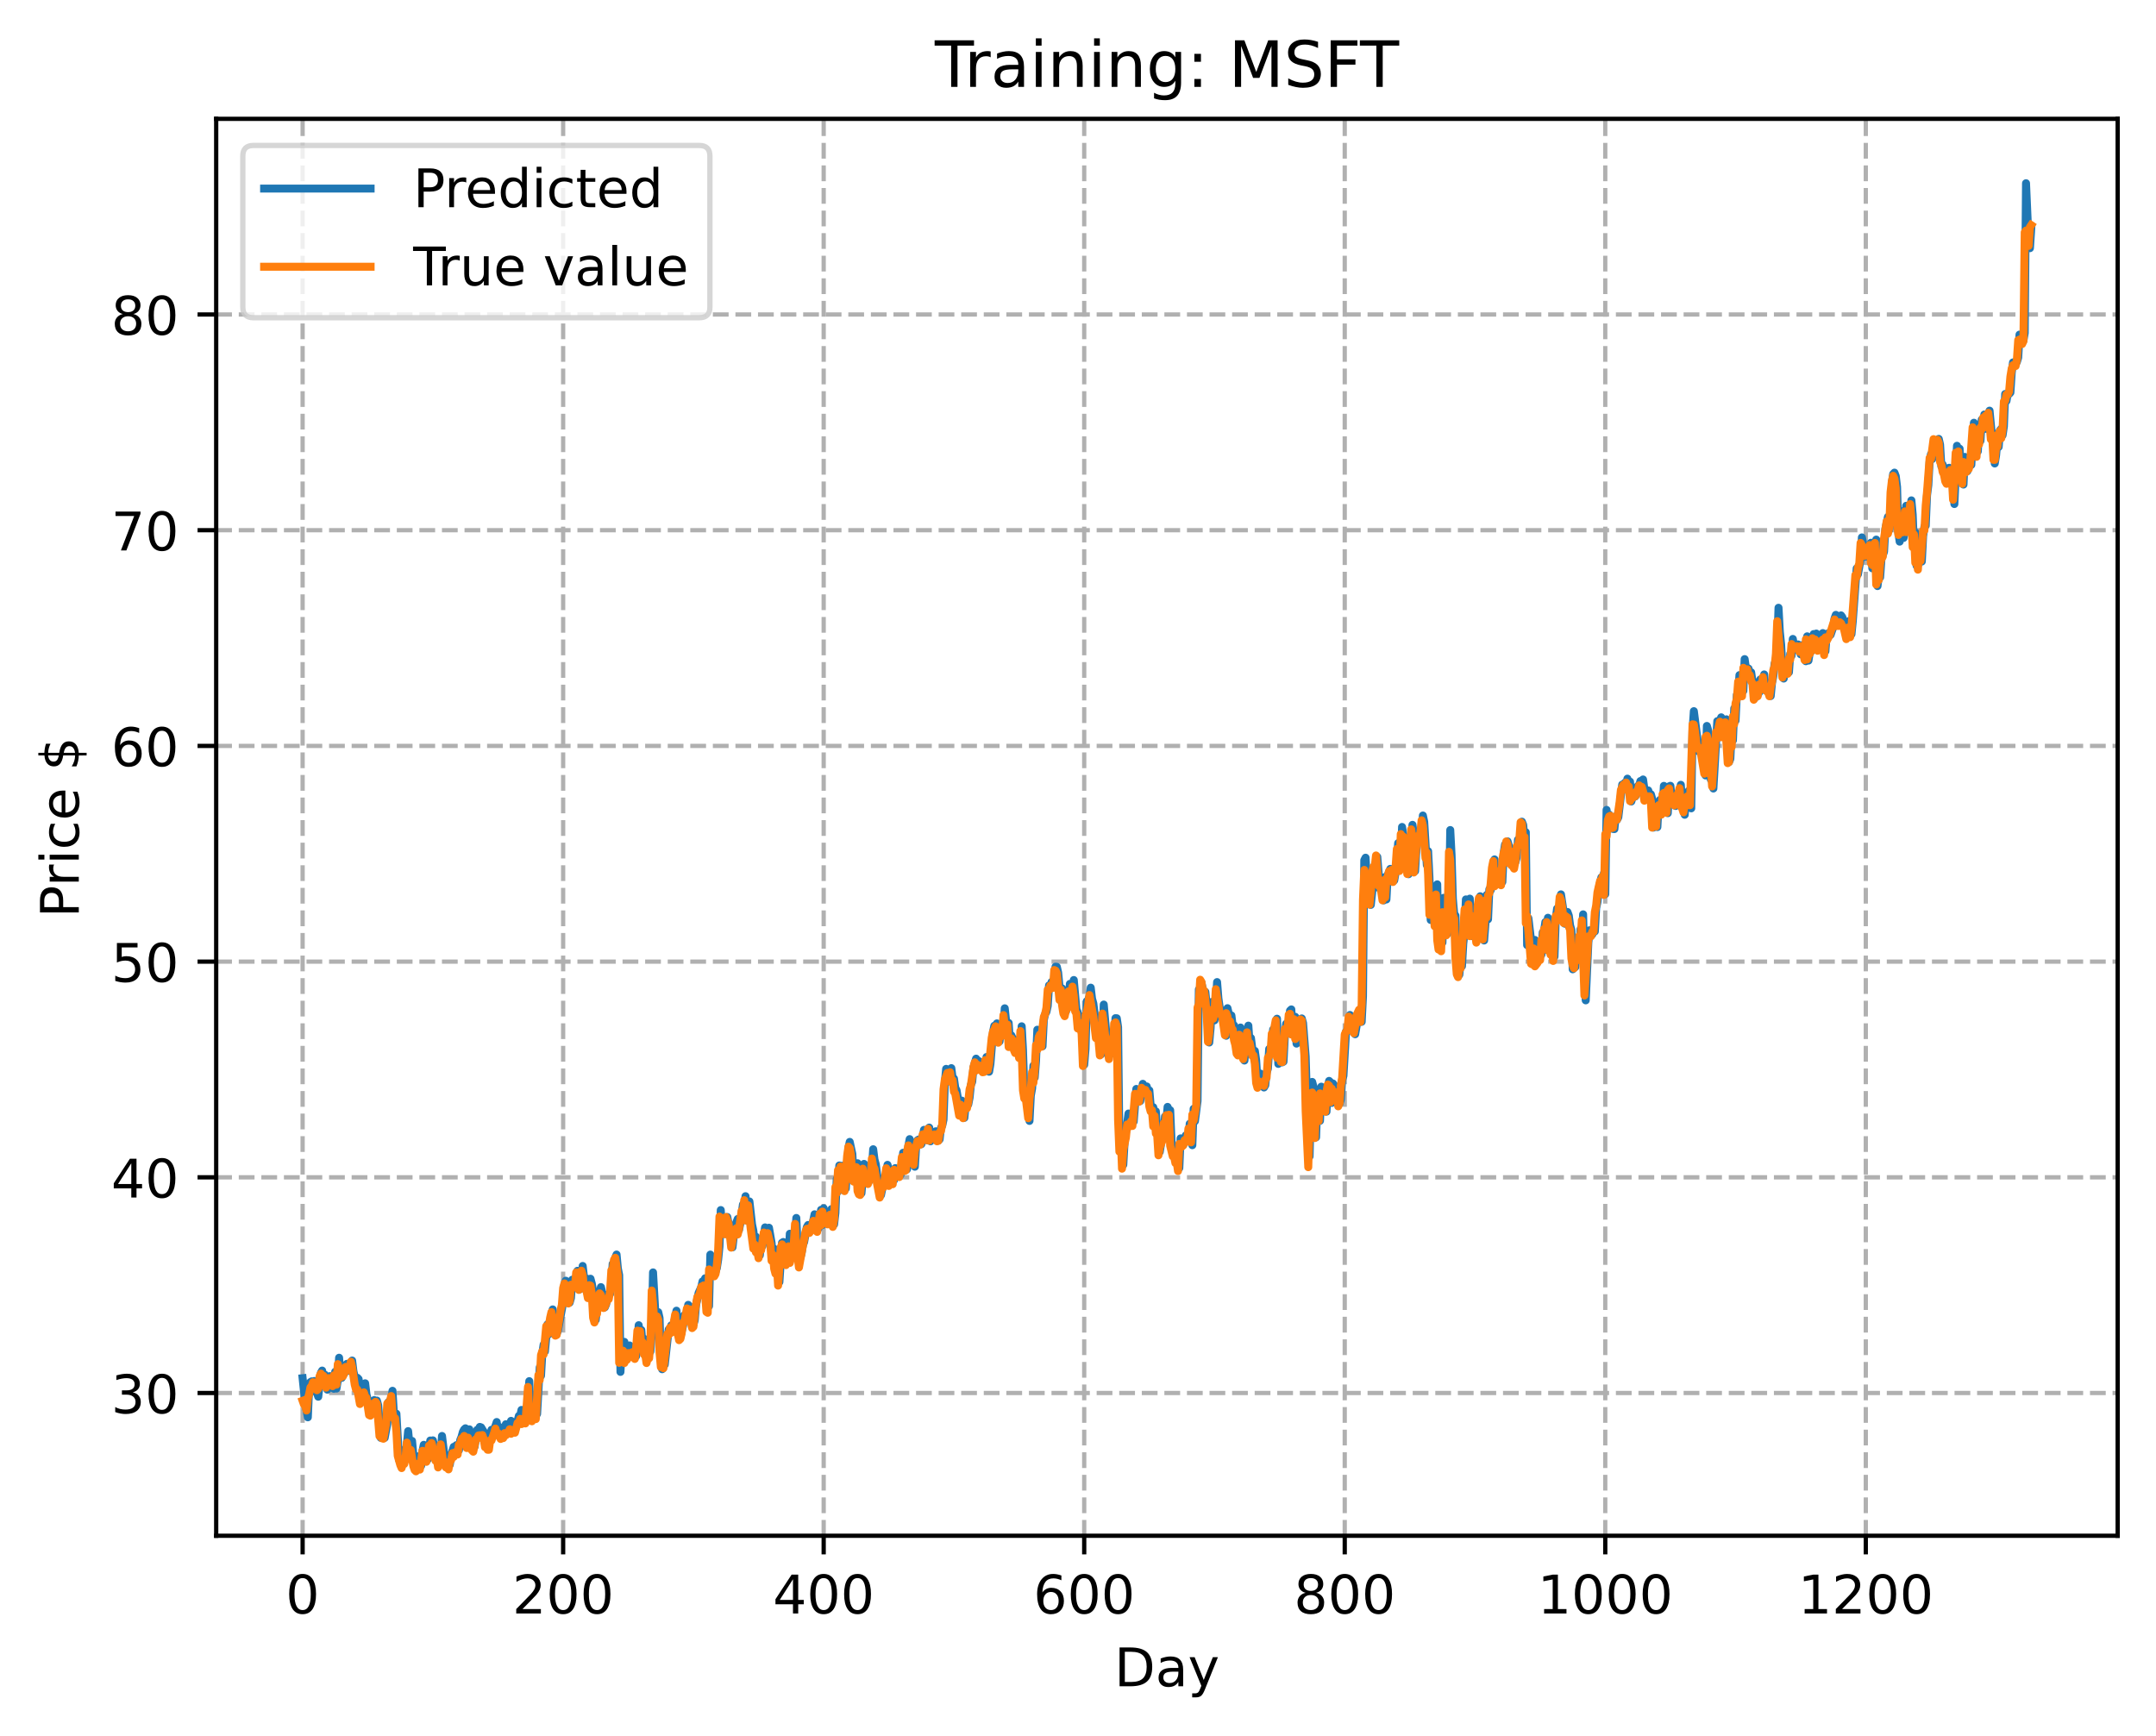 <?xml version="1.0" encoding="utf-8" standalone="no"?>
<!DOCTYPE svg PUBLIC "-//W3C//DTD SVG 1.1//EN"
  "http://www.w3.org/Graphics/SVG/1.1/DTD/svg11.dtd">
<!-- Created with matplotlib (https://matplotlib.org/) -->
<svg height="325.986pt" version="1.1" viewBox="0 0 404.923 325.986" width="404.923pt" xmlns="http://www.w3.org/2000/svg" xmlns:xlink="http://www.w3.org/1999/xlink">
 <defs>
  <style type="text/css">
*{stroke-linecap:butt;stroke-linejoin:round;}
  </style>
 </defs>
 <g id="figure_1">
  <g id="patch_1">
   <path d="M 0 325.986 
L 404.923 325.986 
L 404.923 0 
L 0 0 
z
" style="fill:#ffffff;"/>
  </g>
  <g id="axes_1">
   <g id="patch_2">
    <path d="M 40.603 288.43 
L 397.723 288.43 
L 397.723 22.318 
L 40.603 22.318 
z
" style="fill:#ffffff;"/>
   </g>
   <g id="matplotlib.axis_1">
    <g id="xtick_1">
     <g id="line2d_1">
      <path clip-path="url(#p30a3604343)" d="M 56.836 288.43 
L 56.836 22.318 
" style="fill:none;stroke:#b0b0b0;stroke-dasharray:2.96,1.28;stroke-dashoffset:0;stroke-width:0.8;"/>
     </g>
     <g id="line2d_2">
      <defs>
       <path d="M 0 0 
L 0 3.5 
" id="me1036d101f" style="stroke:#000000;stroke-width:0.8;"/>
      </defs>
      <g>
       <use style="stroke:#000000;stroke-width:0.8;" x="56.836" xlink:href="#me1036d101f" y="288.43"/>
      </g>
     </g>
     <g id="text_1">
      <!-- 0 -->
      <defs>
       <path d="M 31.781 66.406 
Q 24.172 66.406 20.328 58.906 
Q 16.5 51.422 16.5 36.375 
Q 16.5 21.391 20.328 13.891 
Q 24.172 6.391 31.781 6.391 
Q 39.453 6.391 43.281 13.891 
Q 47.125 21.391 47.125 36.375 
Q 47.125 51.422 43.281 58.906 
Q 39.453 66.406 31.781 66.406 
z
M 31.781 74.219 
Q 44.047 74.219 50.516 64.516 
Q 56.984 54.828 56.984 36.375 
Q 56.984 17.969 50.516 8.266 
Q 44.047 -1.422 31.781 -1.422 
Q 19.531 -1.422 13.062 8.266 
Q 6.594 17.969 6.594 36.375 
Q 6.594 54.828 13.062 64.516 
Q 19.531 74.219 31.781 74.219 
z
" id="DejaVuSans-48"/>
      </defs>
      <g transform="translate(53.655 303.029)scale(0.1 -0.1)">
       <use xlink:href="#DejaVuSans-48"/>
      </g>
     </g>
    </g>
    <g id="xtick_2">
     <g id="line2d_3">
      <path clip-path="url(#p30a3604343)" d="M 105.766 288.43 
L 105.766 22.318 
" style="fill:none;stroke:#b0b0b0;stroke-dasharray:2.96,1.28;stroke-dashoffset:0;stroke-width:0.8;"/>
     </g>
     <g id="line2d_4">
      <g>
       <use style="stroke:#000000;stroke-width:0.8;" x="105.766" xlink:href="#me1036d101f" y="288.43"/>
      </g>
     </g>
     <g id="text_2">
      <!-- 200 -->
      <defs>
       <path d="M 19.188 8.297 
L 53.609 8.297 
L 53.609 0 
L 7.328 0 
L 7.328 8.297 
Q 12.938 14.109 22.625 23.891 
Q 32.328 33.688 34.812 36.531 
Q 39.547 41.844 41.422 45.531 
Q 43.312 49.219 43.312 52.781 
Q 43.312 58.594 39.234 62.25 
Q 35.156 65.922 28.609 65.922 
Q 23.969 65.922 18.812 64.312 
Q 13.672 62.703 7.812 59.422 
L 7.812 69.391 
Q 13.766 71.781 18.938 73 
Q 24.125 74.219 28.422 74.219 
Q 39.75 74.219 46.484 68.547 
Q 53.219 62.891 53.219 53.422 
Q 53.219 48.922 51.531 44.891 
Q 49.859 40.875 45.406 35.406 
Q 44.188 33.984 37.641 27.219 
Q 31.109 20.453 19.188 8.297 
z
" id="DejaVuSans-50"/>
      </defs>
      <g transform="translate(96.223 303.029)scale(0.1 -0.1)">
       <use xlink:href="#DejaVuSans-50"/>
       <use x="63.623" xlink:href="#DejaVuSans-48"/>
       <use x="127.246" xlink:href="#DejaVuSans-48"/>
      </g>
     </g>
    </g>
    <g id="xtick_3">
     <g id="line2d_5">
      <path clip-path="url(#p30a3604343)" d="M 154.697 288.43 
L 154.697 22.318 
" style="fill:none;stroke:#b0b0b0;stroke-dasharray:2.96,1.28;stroke-dashoffset:0;stroke-width:0.8;"/>
     </g>
     <g id="line2d_6">
      <g>
       <use style="stroke:#000000;stroke-width:0.8;" x="154.697" xlink:href="#me1036d101f" y="288.43"/>
      </g>
     </g>
     <g id="text_3">
      <!-- 400 -->
      <defs>
       <path d="M 37.797 64.312 
L 12.891 25.391 
L 37.797 25.391 
z
M 35.203 72.906 
L 47.609 72.906 
L 47.609 25.391 
L 58.016 25.391 
L 58.016 17.188 
L 47.609 17.188 
L 47.609 0 
L 37.797 0 
L 37.797 17.188 
L 4.891 17.188 
L 4.891 26.703 
z
" id="DejaVuSans-52"/>
      </defs>
      <g transform="translate(145.153 303.029)scale(0.1 -0.1)">
       <use xlink:href="#DejaVuSans-52"/>
       <use x="63.623" xlink:href="#DejaVuSans-48"/>
       <use x="127.246" xlink:href="#DejaVuSans-48"/>
      </g>
     </g>
    </g>
    <g id="xtick_4">
     <g id="line2d_7">
      <path clip-path="url(#p30a3604343)" d="M 203.628 288.43 
L 203.628 22.318 
" style="fill:none;stroke:#b0b0b0;stroke-dasharray:2.96,1.28;stroke-dashoffset:0;stroke-width:0.8;"/>
     </g>
     <g id="line2d_8">
      <g>
       <use style="stroke:#000000;stroke-width:0.8;" x="203.628" xlink:href="#me1036d101f" y="288.43"/>
      </g>
     </g>
     <g id="text_4">
      <!-- 600 -->
      <defs>
       <path d="M 33.016 40.375 
Q 26.375 40.375 22.484 35.828 
Q 18.609 31.297 18.609 23.391 
Q 18.609 15.531 22.484 10.953 
Q 26.375 6.391 33.016 6.391 
Q 39.656 6.391 43.531 10.953 
Q 47.406 15.531 47.406 23.391 
Q 47.406 31.297 43.531 35.828 
Q 39.656 40.375 33.016 40.375 
z
M 52.594 71.297 
L 52.594 62.312 
Q 48.875 64.062 45.094 64.984 
Q 41.312 65.922 37.594 65.922 
Q 27.828 65.922 22.672 59.328 
Q 17.531 52.734 16.797 39.406 
Q 19.672 43.656 24.016 45.922 
Q 28.375 48.188 33.594 48.188 
Q 44.578 48.188 50.953 41.516 
Q 57.328 34.859 57.328 23.391 
Q 57.328 12.156 50.688 5.359 
Q 44.047 -1.422 33.016 -1.422 
Q 20.359 -1.422 13.672 8.266 
Q 6.984 17.969 6.984 36.375 
Q 6.984 53.656 15.188 63.938 
Q 23.391 74.219 37.203 74.219 
Q 40.922 74.219 44.703 73.484 
Q 48.484 72.75 52.594 71.297 
z
" id="DejaVuSans-54"/>
      </defs>
      <g transform="translate(194.084 303.029)scale(0.1 -0.1)">
       <use xlink:href="#DejaVuSans-54"/>
       <use x="63.623" xlink:href="#DejaVuSans-48"/>
       <use x="127.246" xlink:href="#DejaVuSans-48"/>
      </g>
     </g>
    </g>
    <g id="xtick_5">
     <g id="line2d_9">
      <path clip-path="url(#p30a3604343)" d="M 252.558 288.43 
L 252.558 22.318 
" style="fill:none;stroke:#b0b0b0;stroke-dasharray:2.96,1.28;stroke-dashoffset:0;stroke-width:0.8;"/>
     </g>
     <g id="line2d_10">
      <g>
       <use style="stroke:#000000;stroke-width:0.8;" x="252.558" xlink:href="#me1036d101f" y="288.43"/>
      </g>
     </g>
     <g id="text_5">
      <!-- 800 -->
      <defs>
       <path d="M 31.781 34.625 
Q 24.75 34.625 20.719 30.859 
Q 16.703 27.094 16.703 20.516 
Q 16.703 13.922 20.719 10.156 
Q 24.75 6.391 31.781 6.391 
Q 38.812 6.391 42.859 10.172 
Q 46.922 13.969 46.922 20.516 
Q 46.922 27.094 42.891 30.859 
Q 38.875 34.625 31.781 34.625 
z
M 21.922 38.812 
Q 15.578 40.375 12.031 44.719 
Q 8.5 49.078 8.5 55.328 
Q 8.5 64.062 14.719 69.141 
Q 20.953 74.219 31.781 74.219 
Q 42.672 74.219 48.875 69.141 
Q 55.078 64.062 55.078 55.328 
Q 55.078 49.078 51.531 44.719 
Q 48 40.375 41.703 38.812 
Q 48.828 37.156 52.797 32.312 
Q 56.781 27.484 56.781 20.516 
Q 56.781 9.906 50.312 4.234 
Q 43.844 -1.422 31.781 -1.422 
Q 19.734 -1.422 13.25 4.234 
Q 6.781 9.906 6.781 20.516 
Q 6.781 27.484 10.781 32.312 
Q 14.797 37.156 21.922 38.812 
z
M 18.312 54.391 
Q 18.312 48.734 21.844 45.562 
Q 25.391 42.391 31.781 42.391 
Q 38.141 42.391 41.719 45.562 
Q 45.312 48.734 45.312 54.391 
Q 45.312 60.062 41.719 63.234 
Q 38.141 66.406 31.781 66.406 
Q 25.391 66.406 21.844 63.234 
Q 18.312 60.062 18.312 54.391 
z
" id="DejaVuSans-56"/>
      </defs>
      <g transform="translate(243.015 303.029)scale(0.1 -0.1)">
       <use xlink:href="#DejaVuSans-56"/>
       <use x="63.623" xlink:href="#DejaVuSans-48"/>
       <use x="127.246" xlink:href="#DejaVuSans-48"/>
      </g>
     </g>
    </g>
    <g id="xtick_6">
     <g id="line2d_11">
      <path clip-path="url(#p30a3604343)" d="M 301.489 288.43 
L 301.489 22.318 
" style="fill:none;stroke:#b0b0b0;stroke-dasharray:2.96,1.28;stroke-dashoffset:0;stroke-width:0.8;"/>
     </g>
     <g id="line2d_12">
      <g>
       <use style="stroke:#000000;stroke-width:0.8;" x="301.489" xlink:href="#me1036d101f" y="288.43"/>
      </g>
     </g>
     <g id="text_6">
      <!-- 1000 -->
      <defs>
       <path d="M 12.406 8.297 
L 28.516 8.297 
L 28.516 63.922 
L 10.984 60.406 
L 10.984 69.391 
L 28.422 72.906 
L 38.281 72.906 
L 38.281 8.297 
L 54.391 8.297 
L 54.391 0 
L 12.406 0 
z
" id="DejaVuSans-49"/>
      </defs>
      <g transform="translate(288.764 303.029)scale(0.1 -0.1)">
       <use xlink:href="#DejaVuSans-49"/>
       <use x="63.623" xlink:href="#DejaVuSans-48"/>
       <use x="127.246" xlink:href="#DejaVuSans-48"/>
       <use x="190.869" xlink:href="#DejaVuSans-48"/>
      </g>
     </g>
    </g>
    <g id="xtick_7">
     <g id="line2d_13">
      <path clip-path="url(#p30a3604343)" d="M 350.419 288.43 
L 350.419 22.318 
" style="fill:none;stroke:#b0b0b0;stroke-dasharray:2.96,1.28;stroke-dashoffset:0;stroke-width:0.8;"/>
     </g>
     <g id="line2d_14">
      <g>
       <use style="stroke:#000000;stroke-width:0.8;" x="350.419" xlink:href="#me1036d101f" y="288.43"/>
      </g>
     </g>
     <g id="text_7">
      <!-- 1200 -->
      <g transform="translate(337.694 303.029)scale(0.1 -0.1)">
       <use xlink:href="#DejaVuSans-49"/>
       <use x="63.623" xlink:href="#DejaVuSans-50"/>
       <use x="127.246" xlink:href="#DejaVuSans-48"/>
       <use x="190.869" xlink:href="#DejaVuSans-48"/>
      </g>
     </g>
    </g>
    <g id="text_8">
     <!-- Day -->
     <defs>
      <path d="M 19.672 64.797 
L 19.672 8.109 
L 31.594 8.109 
Q 46.688 8.109 53.688 14.938 
Q 60.688 21.781 60.688 36.531 
Q 60.688 51.172 53.688 57.984 
Q 46.688 64.797 31.594 64.797 
z
M 9.812 72.906 
L 30.078 72.906 
Q 51.266 72.906 61.172 64.094 
Q 71.094 55.281 71.094 36.531 
Q 71.094 17.672 61.125 8.828 
Q 51.172 0 30.078 0 
L 9.812 0 
z
" id="DejaVuSans-68"/>
      <path d="M 34.281 27.484 
Q 23.391 27.484 19.188 25 
Q 14.984 22.516 14.984 16.5 
Q 14.984 11.719 18.141 8.906 
Q 21.297 6.109 26.703 6.109 
Q 34.188 6.109 38.703 11.406 
Q 43.219 16.703 43.219 25.484 
L 43.219 27.484 
z
M 52.203 31.203 
L 52.203 0 
L 43.219 0 
L 43.219 8.297 
Q 40.141 3.328 35.547 0.953 
Q 30.953 -1.422 24.312 -1.422 
Q 15.922 -1.422 10.953 3.297 
Q 6 8.016 6 15.922 
Q 6 25.141 12.172 29.828 
Q 18.359 34.516 30.609 34.516 
L 43.219 34.516 
L 43.219 35.406 
Q 43.219 41.609 39.141 45 
Q 35.062 48.391 27.688 48.391 
Q 23 48.391 18.547 47.266 
Q 14.109 46.141 10.016 43.891 
L 10.016 52.203 
Q 14.938 54.109 19.578 55.047 
Q 24.219 56 28.609 56 
Q 40.484 56 46.344 49.844 
Q 52.203 43.703 52.203 31.203 
z
" id="DejaVuSans-97"/>
      <path d="M 32.172 -5.078 
Q 28.375 -14.844 24.75 -17.812 
Q 21.141 -20.797 15.094 -20.797 
L 7.906 -20.797 
L 7.906 -13.281 
L 13.188 -13.281 
Q 16.891 -13.281 18.938 -11.516 
Q 21 -9.766 23.484 -3.219 
L 25.094 0.875 
L 2.984 54.688 
L 12.5 54.688 
L 29.594 11.922 
L 46.688 54.688 
L 56.203 54.688 
z
" id="DejaVuSans-121"/>
     </defs>
     <g transform="translate(209.29 316.707)scale(0.1 -0.1)">
      <use xlink:href="#DejaVuSans-68"/>
      <use x="77.002" xlink:href="#DejaVuSans-97"/>
      <use x="138.281" xlink:href="#DejaVuSans-121"/>
     </g>
    </g>
   </g>
   <g id="matplotlib.axis_2">
    <g id="ytick_1">
     <g id="line2d_15">
      <path clip-path="url(#p30a3604343)" d="M 40.603 261.628 
L 397.723 261.628 
" style="fill:none;stroke:#b0b0b0;stroke-dasharray:2.96,1.28;stroke-dashoffset:0;stroke-width:0.8;"/>
     </g>
     <g id="line2d_16">
      <defs>
       <path d="M 0 0 
L -3.5 0 
" id="m2c3fb1d407" style="stroke:#000000;stroke-width:0.8;"/>
      </defs>
      <g>
       <use style="stroke:#000000;stroke-width:0.8;" x="40.603" xlink:href="#m2c3fb1d407" y="261.628"/>
      </g>
     </g>
     <g id="text_9">
      <!-- 30 -->
      <defs>
       <path d="M 40.578 39.312 
Q 47.656 37.797 51.625 33 
Q 55.609 28.219 55.609 21.188 
Q 55.609 10.406 48.188 4.484 
Q 40.766 -1.422 27.094 -1.422 
Q 22.516 -1.422 17.656 -0.516 
Q 12.797 0.391 7.625 2.203 
L 7.625 11.719 
Q 11.719 9.328 16.594 8.109 
Q 21.484 6.891 26.812 6.891 
Q 36.078 6.891 40.938 10.547 
Q 45.797 14.203 45.797 21.188 
Q 45.797 27.641 41.281 31.266 
Q 36.766 34.906 28.719 34.906 
L 20.219 34.906 
L 20.219 43.016 
L 29.109 43.016 
Q 36.375 43.016 40.234 45.922 
Q 44.094 48.828 44.094 54.297 
Q 44.094 59.906 40.109 62.906 
Q 36.141 65.922 28.719 65.922 
Q 24.656 65.922 20.016 65.031 
Q 15.375 64.156 9.812 62.312 
L 9.812 71.094 
Q 15.438 72.656 20.344 73.438 
Q 25.25 74.219 29.594 74.219 
Q 40.828 74.219 47.359 69.109 
Q 53.906 64.016 53.906 55.328 
Q 53.906 49.266 50.438 45.094 
Q 46.969 40.922 40.578 39.312 
z
" id="DejaVuSans-51"/>
      </defs>
      <g transform="translate(20.878 265.427)scale(0.1 -0.1)">
       <use xlink:href="#DejaVuSans-51"/>
       <use x="63.623" xlink:href="#DejaVuSans-48"/>
      </g>
     </g>
    </g>
    <g id="ytick_2">
     <g id="line2d_17">
      <path clip-path="url(#p30a3604343)" d="M 40.603 221.115 
L 397.723 221.115 
" style="fill:none;stroke:#b0b0b0;stroke-dasharray:2.96,1.28;stroke-dashoffset:0;stroke-width:0.8;"/>
     </g>
     <g id="line2d_18">
      <g>
       <use style="stroke:#000000;stroke-width:0.8;" x="40.603" xlink:href="#m2c3fb1d407" y="221.115"/>
      </g>
     </g>
     <g id="text_10">
      <!-- 40 -->
      <g transform="translate(20.878 224.914)scale(0.1 -0.1)">
       <use xlink:href="#DejaVuSans-52"/>
       <use x="63.623" xlink:href="#DejaVuSans-48"/>
      </g>
     </g>
    </g>
    <g id="ytick_3">
     <g id="line2d_19">
      <path clip-path="url(#p30a3604343)" d="M 40.603 180.602 
L 397.723 180.602 
" style="fill:none;stroke:#b0b0b0;stroke-dasharray:2.96,1.28;stroke-dashoffset:0;stroke-width:0.8;"/>
     </g>
     <g id="line2d_20">
      <g>
       <use style="stroke:#000000;stroke-width:0.8;" x="40.603" xlink:href="#m2c3fb1d407" y="180.602"/>
      </g>
     </g>
     <g id="text_11">
      <!-- 50 -->
      <defs>
       <path d="M 10.797 72.906 
L 49.516 72.906 
L 49.516 64.594 
L 19.828 64.594 
L 19.828 46.734 
Q 21.969 47.469 24.109 47.828 
Q 26.266 48.188 28.422 48.188 
Q 40.625 48.188 47.75 41.5 
Q 54.891 34.812 54.891 23.391 
Q 54.891 11.625 47.562 5.094 
Q 40.234 -1.422 26.906 -1.422 
Q 22.312 -1.422 17.547 -0.641 
Q 12.797 0.141 7.719 1.703 
L 7.719 11.625 
Q 12.109 9.234 16.797 8.062 
Q 21.484 6.891 26.703 6.891 
Q 35.156 6.891 40.078 11.328 
Q 45.016 15.766 45.016 23.391 
Q 45.016 31 40.078 35.438 
Q 35.156 39.891 26.703 39.891 
Q 22.75 39.891 18.812 39.016 
Q 14.891 38.141 10.797 36.281 
z
" id="DejaVuSans-53"/>
      </defs>
      <g transform="translate(20.878 184.401)scale(0.1 -0.1)">
       <use xlink:href="#DejaVuSans-53"/>
       <use x="63.623" xlink:href="#DejaVuSans-48"/>
      </g>
     </g>
    </g>
    <g id="ytick_4">
     <g id="line2d_21">
      <path clip-path="url(#p30a3604343)" d="M 40.603 140.088 
L 397.723 140.088 
" style="fill:none;stroke:#b0b0b0;stroke-dasharray:2.96,1.28;stroke-dashoffset:0;stroke-width:0.8;"/>
     </g>
     <g id="line2d_22">
      <g>
       <use style="stroke:#000000;stroke-width:0.8;" x="40.603" xlink:href="#m2c3fb1d407" y="140.088"/>
      </g>
     </g>
     <g id="text_12">
      <!-- 60 -->
      <g transform="translate(20.878 143.888)scale(0.1 -0.1)">
       <use xlink:href="#DejaVuSans-54"/>
       <use x="63.623" xlink:href="#DejaVuSans-48"/>
      </g>
     </g>
    </g>
    <g id="ytick_5">
     <g id="line2d_23">
      <path clip-path="url(#p30a3604343)" d="M 40.603 99.575 
L 397.723 99.575 
" style="fill:none;stroke:#b0b0b0;stroke-dasharray:2.96,1.28;stroke-dashoffset:0;stroke-width:0.8;"/>
     </g>
     <g id="line2d_24">
      <g>
       <use style="stroke:#000000;stroke-width:0.8;" x="40.603" xlink:href="#m2c3fb1d407" y="99.575"/>
      </g>
     </g>
     <g id="text_13">
      <!-- 70 -->
      <defs>
       <path d="M 8.203 72.906 
L 55.078 72.906 
L 55.078 68.703 
L 28.609 0 
L 18.312 0 
L 43.219 64.594 
L 8.203 64.594 
z
" id="DejaVuSans-55"/>
      </defs>
      <g transform="translate(20.878 103.374)scale(0.1 -0.1)">
       <use xlink:href="#DejaVuSans-55"/>
       <use x="63.623" xlink:href="#DejaVuSans-48"/>
      </g>
     </g>
    </g>
    <g id="ytick_6">
     <g id="line2d_25">
      <path clip-path="url(#p30a3604343)" d="M 40.603 59.062 
L 397.723 59.062 
" style="fill:none;stroke:#b0b0b0;stroke-dasharray:2.96,1.28;stroke-dashoffset:0;stroke-width:0.8;"/>
     </g>
     <g id="line2d_26">
      <g>
       <use style="stroke:#000000;stroke-width:0.8;" x="40.603" xlink:href="#m2c3fb1d407" y="59.062"/>
      </g>
     </g>
     <g id="text_14">
      <!-- 80 -->
      <g transform="translate(20.878 62.861)scale(0.1 -0.1)">
       <use xlink:href="#DejaVuSans-56"/>
       <use x="63.623" xlink:href="#DejaVuSans-48"/>
      </g>
     </g>
    </g>
    <g id="text_15">
     <!-- Price $ -->
     <defs>
      <path d="M 19.672 64.797 
L 19.672 37.406 
L 32.078 37.406 
Q 38.969 37.406 42.719 40.969 
Q 46.484 44.531 46.484 51.125 
Q 46.484 57.672 42.719 61.234 
Q 38.969 64.797 32.078 64.797 
z
M 9.812 72.906 
L 32.078 72.906 
Q 44.344 72.906 50.609 67.359 
Q 56.891 61.812 56.891 51.125 
Q 56.891 40.328 50.609 34.812 
Q 44.344 29.297 32.078 29.297 
L 19.672 29.297 
L 19.672 0 
L 9.812 0 
z
" id="DejaVuSans-80"/>
      <path d="M 41.109 46.297 
Q 39.594 47.172 37.812 47.578 
Q 36.031 48 33.891 48 
Q 26.266 48 22.188 43.047 
Q 18.109 38.094 18.109 28.812 
L 18.109 0 
L 9.078 0 
L 9.078 54.688 
L 18.109 54.688 
L 18.109 46.188 
Q 20.953 51.172 25.484 53.578 
Q 30.031 56 36.531 56 
Q 37.453 56 38.578 55.875 
Q 39.703 55.766 41.062 55.516 
z
" id="DejaVuSans-114"/>
      <path d="M 9.422 54.688 
L 18.406 54.688 
L 18.406 0 
L 9.422 0 
z
M 9.422 75.984 
L 18.406 75.984 
L 18.406 64.594 
L 9.422 64.594 
z
" id="DejaVuSans-105"/>
      <path d="M 48.781 52.594 
L 48.781 44.188 
Q 44.969 46.297 41.141 47.344 
Q 37.312 48.391 33.406 48.391 
Q 24.656 48.391 19.812 42.844 
Q 14.984 37.312 14.984 27.297 
Q 14.984 17.281 19.812 11.734 
Q 24.656 6.203 33.406 6.203 
Q 37.312 6.203 41.141 7.25 
Q 44.969 8.297 48.781 10.406 
L 48.781 2.094 
Q 45.016 0.344 40.984 -0.531 
Q 36.969 -1.422 32.422 -1.422 
Q 20.062 -1.422 12.781 6.344 
Q 5.516 14.109 5.516 27.297 
Q 5.516 40.672 12.859 48.328 
Q 20.219 56 33.016 56 
Q 37.156 56 41.109 55.141 
Q 45.062 54.297 48.781 52.594 
z
" id="DejaVuSans-99"/>
      <path d="M 56.203 29.594 
L 56.203 25.203 
L 14.891 25.203 
Q 15.484 15.922 20.484 11.062 
Q 25.484 6.203 34.422 6.203 
Q 39.594 6.203 44.453 7.469 
Q 49.312 8.734 54.109 11.281 
L 54.109 2.781 
Q 49.266 0.734 44.188 -0.344 
Q 39.109 -1.422 33.891 -1.422 
Q 20.797 -1.422 13.156 6.188 
Q 5.516 13.812 5.516 26.812 
Q 5.516 40.234 12.766 48.109 
Q 20.016 56 32.328 56 
Q 43.359 56 49.781 48.891 
Q 56.203 41.797 56.203 29.594 
z
M 47.219 32.234 
Q 47.125 39.594 43.094 43.984 
Q 39.062 48.391 32.422 48.391 
Q 24.906 48.391 20.391 44.141 
Q 15.875 39.891 15.188 32.172 
z
" id="DejaVuSans-101"/>
      <path id="DejaVuSans-32"/>
      <path d="M 33.797 -14.703 
L 28.906 -14.703 
L 28.859 0 
Q 23.734 0.094 18.609 1.188 
Q 13.484 2.297 8.297 4.5 
L 8.297 13.281 
Q 13.281 10.156 18.375 8.562 
Q 23.484 6.984 28.906 6.938 
L 28.906 29.203 
Q 18.109 30.953 13.203 35.156 
Q 8.297 39.359 8.297 46.688 
Q 8.297 54.641 13.625 59.219 
Q 18.953 63.812 28.906 64.5 
L 28.906 75.984 
L 33.797 75.984 
L 33.797 64.656 
Q 38.328 64.453 42.578 63.688 
Q 46.828 62.938 50.875 61.625 
L 50.875 53.078 
Q 46.828 55.125 42.547 56.25 
Q 38.281 57.375 33.797 57.562 
L 33.797 36.719 
Q 44.875 35.016 50.094 30.609 
Q 55.328 26.219 55.328 18.609 
Q 55.328 10.359 49.781 5.594 
Q 44.234 0.828 33.797 0.094 
z
M 28.906 37.594 
L 28.906 57.625 
Q 23.25 56.984 20.266 54.391 
Q 17.281 51.812 17.281 47.516 
Q 17.281 43.312 20.031 40.969 
Q 22.797 38.625 28.906 37.594 
z
M 33.797 28.219 
L 33.797 7.078 
Q 39.984 7.906 43.141 10.594 
Q 46.297 13.281 46.297 17.672 
Q 46.297 21.969 43.281 24.5 
Q 40.281 27.047 33.797 28.219 
z
" id="DejaVuSans-36"/>
     </defs>
     <g transform="translate(14.798 172.342)rotate(-90)scale(0.1 -0.1)">
      <use xlink:href="#DejaVuSans-80"/>
      <use x="58.553" xlink:href="#DejaVuSans-114"/>
      <use x="99.666" xlink:href="#DejaVuSans-105"/>
      <use x="127.449" xlink:href="#DejaVuSans-99"/>
      <use x="182.43" xlink:href="#DejaVuSans-101"/>
      <use x="243.953" xlink:href="#DejaVuSans-32"/>
      <use x="275.74" xlink:href="#DejaVuSans-36"/>
     </g>
    </g>
   </g>
   <g id="line2d_27">
    <path clip-path="url(#p30a3604343)" d="M 56.836 258.848 
L 57.325 263.542 
L 57.814 266.19 
L 58.059 260.477 
L 58.304 259.577 
L 58.548 259.437 
L 58.793 259.895 
L 59.038 259.369 
L 59.282 261.418 
L 59.527 261.591 
L 59.772 262.319 
L 60.261 257.848 
L 60.506 257.413 
L 60.75 259.696 
L 60.995 258.171 
L 61.24 260.053 
L 61.484 260.998 
L 61.729 258.718 
L 61.974 258.46 
L 62.218 259.716 
L 62.463 258.641 
L 62.708 260.831 
L 62.952 257.639 
L 63.197 260.79 
L 63.441 259.23 
L 63.686 255.002 
L 63.931 258.179 
L 64.175 258.791 
L 64.42 257.658 
L 64.665 257.953 
L 65.154 256.147 
L 65.399 256.191 
L 65.643 257.108 
L 65.888 257.554 
L 66.133 255.53 
L 66.377 257.542 
L 66.622 258.617 
L 66.867 259.064 
L 67.111 258.766 
L 67.356 259.02 
L 67.601 261.338 
L 67.845 262.465 
L 68.335 260.538 
L 68.579 259.801 
L 68.824 261.881 
L 69.069 262.882 
L 69.313 264.919 
L 69.802 265.177 
L 70.292 262.952 
L 70.536 263.834 
L 70.781 263.046 
L 71.026 263.917 
L 71.515 270.042 
L 71.76 269.711 
L 72.004 268.912 
L 72.249 270.048 
L 72.738 267.406 
L 72.983 263.306 
L 73.228 264.588 
L 73.717 261.21 
L 73.962 265.271 
L 74.206 266.045 
L 74.451 265.514 
L 74.94 274.161 
L 75.185 273.651 
L 75.429 274.036 
L 75.674 273.86 
L 75.919 272.316 
L 76.163 273.059 
L 76.408 271.365 
L 76.653 268.782 
L 76.897 271.332 
L 77.142 271.988 
L 77.387 270.622 
L 77.631 273.193 
L 77.876 274.475 
L 78.121 274.44 
L 78.365 274.677 
L 78.61 273.505 
L 78.855 273.521 
L 79.099 275.286 
L 79.344 272.542 
L 79.589 271.361 
L 80.323 274.119 
L 80.812 270.546 
L 81.056 271.613 
L 81.301 270.517 
L 81.79 272.711 
L 82.035 273.487 
L 82.28 272.095 
L 82.524 273.963 
L 82.769 273.469 
L 83.014 269.695 
L 83.503 273.703 
L 83.992 275.043 
L 84.237 273.885 
L 84.482 275.088 
L 84.726 273.282 
L 85.216 271.734 
L 85.46 272.595 
L 85.705 271.427 
L 85.95 271.555 
L 86.194 272.369 
L 86.439 270.459 
L 86.684 269.858 
L 86.928 268.941 
L 87.173 268.469 
L 87.417 268.253 
L 87.662 268.958 
L 87.907 270.423 
L 88.151 268.448 
L 88.396 270.182 
L 88.641 269.895 
L 88.885 271.303 
L 89.13 271.717 
L 89.619 268.548 
L 89.864 268.567 
L 90.109 267.993 
L 90.353 268.076 
L 90.843 268.89 
L 91.087 269.151 
L 91.332 270.968 
L 91.577 269.258 
L 91.821 270.555 
L 92.066 269.984 
L 92.311 268.532 
L 92.555 269.272 
L 93.289 267.073 
L 93.534 269.18 
L 93.778 267.992 
L 94.268 269.327 
L 94.512 268.747 
L 94.757 268.669 
L 95.002 267.489 
L 95.246 268.97 
L 95.736 267.905 
L 95.98 266.855 
L 96.225 267.72 
L 96.47 267.45 
L 96.714 268.017 
L 96.959 267.933 
L 97.448 265.92 
L 97.693 265.958 
L 97.938 264.805 
L 98.182 265.881 
L 98.427 266.07 
L 98.672 265.806 
L 98.916 266.344 
L 99.405 259.396 
L 99.65 265.998 
L 99.895 265.91 
L 100.139 266.085 
L 100.384 264.555 
L 100.629 264.794 
L 100.873 265.56 
L 101.363 256.815 
L 101.607 258.384 
L 101.852 254.213 
L 102.097 252.538 
L 102.341 253.825 
L 102.831 248.725 
L 103.075 250.597 
L 103.32 248.231 
L 103.809 245.924 
L 104.299 249.481 
L 104.543 250.545 
L 104.788 249.896 
L 105.766 244.617 
L 106.011 241.158 
L 106.256 240.536 
L 106.5 241.391 
L 106.99 244.645 
L 107.234 243.784 
L 107.479 240.345 
L 107.724 241.419 
L 107.968 240.512 
L 108.213 241.411 
L 108.458 238.674 
L 108.702 241.777 
L 108.947 242.127 
L 109.192 241.031 
L 109.436 237.767 
L 109.926 242.045 
L 110.17 240.129 
L 110.66 243.403 
L 110.904 240.164 
L 111.149 241.088 
L 111.393 242.579 
L 111.638 246.944 
L 111.883 247.901 
L 112.127 245.837 
L 112.372 245.574 
L 112.617 242.782 
L 112.861 241.737 
L 113.351 243.82 
L 113.595 245.53 
L 113.84 244.941 
L 114.329 243.017 
L 114.574 243.025 
L 114.819 241.413 
L 115.063 237.38 
L 115.308 238.509 
L 115.553 236.231 
L 115.797 235.62 
L 116.042 238.235 
L 116.287 239.475 
L 116.531 257.661 
L 116.776 252.599 
L 117.02 253.277 
L 117.265 252.021 
L 117.51 254.891 
L 117.754 253.768 
L 117.999 254.578 
L 118.244 252.695 
L 118.488 253.19 
L 118.733 254.13 
L 118.978 252.996 
L 119.467 254.721 
L 119.712 252.647 
L 119.956 248.891 
L 120.201 250.751 
L 120.446 249.794 
L 120.69 252.845 
L 120.935 251.421 
L 121.18 254.558 
L 121.424 253.534 
L 121.669 255.126 
L 121.914 253.712 
L 122.158 253.815 
L 122.403 250.413 
L 122.648 238.975 
L 123.137 247.661 
L 123.381 248.417 
L 123.626 246.44 
L 123.871 247.532 
L 124.115 255.3 
L 124.36 257.157 
L 124.605 256.355 
L 124.849 256.3 
L 125.583 249.706 
L 125.828 250.388 
L 126.073 248.921 
L 126.317 249.88 
L 127.051 246.166 
L 127.296 249.949 
L 127.541 250.04 
L 127.785 251.088 
L 128.275 249.045 
L 128.519 247.015 
L 128.764 248.136 
L 129.253 245.069 
L 129.498 245.788 
L 129.742 245.474 
L 129.987 248.097 
L 130.232 248.787 
L 130.476 247.96 
L 130.721 245.091 
L 131.21 242.824 
L 131.7 241.764 
L 131.944 240.659 
L 132.189 240.639 
L 132.434 240.079 
L 132.678 241.93 
L 132.923 245.549 
L 133.168 245.296 
L 133.412 235.63 
L 133.657 238.212 
L 133.902 238.149 
L 134.146 237.85 
L 134.391 238.87 
L 134.636 238.118 
L 134.88 236.566 
L 135.125 234.145 
L 135.369 227.264 
L 135.614 231.169 
L 135.859 229.837 
L 136.348 231.766 
L 136.593 228.57 
L 136.837 229.837 
L 137.082 230.185 
L 137.571 234.266 
L 138.061 230.159 
L 138.55 228.94 
L 138.795 231.015 
L 139.039 229.796 
L 139.529 226.23 
L 139.773 227.477 
L 140.018 224.661 
L 140.263 229.232 
L 140.752 225.647 
L 141.241 229.966 
L 141.486 231.145 
L 141.73 233.298 
L 141.975 232.276 
L 142.464 234.64 
L 142.709 235.755 
L 142.954 233.091 
L 143.198 234.011 
L 143.688 230.522 
L 143.932 231.631 
L 144.177 231.515 
L 144.422 230.583 
L 144.911 233.434 
L 145.156 236.344 
L 145.4 234.549 
L 145.645 237.827 
L 145.89 238.486 
L 146.134 235.881 
L 146.379 240.786 
L 146.868 233.418 
L 147.113 233.265 
L 147.357 235.621 
L 147.602 236.072 
L 147.847 236.951 
L 148.091 236.378 
L 148.336 231.714 
L 148.581 235.979 
L 148.825 235.284 
L 149.07 233.763 
L 149.315 233.062 
L 149.559 228.751 
L 149.804 234.501 
L 150.049 234.586 
L 150.293 236.283 
L 150.538 235.423 
L 150.783 233.884 
L 151.027 233.256 
L 151.517 230.503 
L 151.761 230.074 
L 152.006 230.233 
L 152.251 230.865 
L 152.495 230.385 
L 152.984 228.059 
L 153.229 230.211 
L 153.474 230.213 
L 153.718 230.728 
L 154.208 227.221 
L 154.452 230.092 
L 154.697 226.932 
L 154.942 228.807 
L 155.186 228.116 
L 155.431 229.074 
L 155.676 229.455 
L 155.92 227.892 
L 156.165 227.081 
L 156.41 229.196 
L 156.654 229.958 
L 156.899 227.805 
L 157.144 221.423 
L 157.388 223.79 
L 157.633 218.892 
L 157.878 219.601 
L 158.122 218.945 
L 158.367 219.762 
L 158.612 222.048 
L 158.856 223.219 
L 159.345 215.631 
L 159.59 214.462 
L 160.079 216.745 
L 160.324 221.228 
L 160.569 220.924 
L 160.813 221.35 
L 161.058 218.473 
L 161.303 223.393 
L 161.547 223.484 
L 161.792 224.101 
L 162.281 218.596 
L 162.526 221.197 
L 163.015 220.449 
L 163.26 221.783 
L 163.749 219.65 
L 163.994 215.842 
L 164.239 217.792 
L 164.483 218.673 
L 164.728 220.605 
L 165.217 222.924 
L 165.462 224.454 
L 165.951 222.032 
L 166.196 222.246 
L 166.685 218.773 
L 166.93 219.678 
L 167.174 222.363 
L 167.419 221.154 
L 167.908 221.654 
L 168.153 219.387 
L 168.398 220.378 
L 168.642 220.503 
L 168.887 219.776 
L 169.132 220.654 
L 169.376 219.353 
L 169.621 216.505 
L 169.866 217.082 
L 170.11 219.487 
L 170.355 219.6 
L 170.6 215.221 
L 170.844 213.944 
L 171.823 219.125 
L 172.067 215.23 
L 172.312 214.162 
L 172.557 214.011 
L 172.801 213.992 
L 173.046 214.893 
L 173.535 212.202 
L 173.78 213.862 
L 174.025 212.6 
L 174.269 214.19 
L 174.514 211.773 
L 174.759 214.351 
L 175.003 213.071 
L 175.248 213.139 
L 175.493 213.899 
L 175.737 212.474 
L 175.982 214.086 
L 176.227 214.228 
L 176.471 213.992 
L 176.716 211.872 
L 176.96 211.406 
L 177.205 210.276 
L 177.45 203.317 
L 177.694 200.751 
L 177.939 201.34 
L 178.673 200.612 
L 178.918 202.559 
L 179.162 202.564 
L 179.407 204.309 
L 179.652 204.773 
L 180.141 207.616 
L 180.386 209.021 
L 180.63 206.711 
L 180.875 207.819 
L 181.12 209.943 
L 181.364 207.371 
L 181.854 207.419 
L 182.098 206.159 
L 182.343 203.761 
L 182.588 203.184 
L 182.832 200.472 
L 183.321 198.83 
L 183.566 200.041 
L 183.811 199.272 
L 184.3 199.585 
L 184.545 200.015 
L 184.789 201.204 
L 185.034 201.066 
L 185.279 198.525 
L 185.768 201.28 
L 186.013 199.815 
L 186.502 193.81 
L 186.747 192.656 
L 186.991 192.81 
L 187.236 192.206 
L 187.481 193.331 
L 187.725 195.586 
L 187.97 193.219 
L 188.215 194.563 
L 188.459 193.526 
L 188.704 189.373 
L 189.193 194.042 
L 189.438 192.121 
L 189.682 195.938 
L 189.927 194.44 
L 190.172 194.985 
L 190.416 195.165 
L 190.661 196.618 
L 190.906 197.283 
L 191.15 195.865 
L 191.395 195.614 
L 191.64 198.493 
L 191.884 192.751 
L 192.129 197.232 
L 192.374 204.623 
L 192.618 205.736 
L 192.863 205.142 
L 193.352 210.522 
L 193.597 205.776 
L 193.842 204.423 
L 194.086 200.152 
L 194.331 202.376 
L 194.575 199.227 
L 194.82 193.397 
L 195.065 195.928 
L 195.309 193.712 
L 195.554 193.426 
L 195.799 196.502 
L 196.043 191.572 
L 196.288 190.44 
L 196.533 190.042 
L 196.777 188.926 
L 197.022 185.066 
L 197.267 185.413 
L 197.511 184.419 
L 197.756 184.557 
L 198.001 184.946 
L 198.245 181.557 
L 198.49 181.583 
L 198.735 182.666 
L 199.224 187.775 
L 199.469 185.629 
L 199.713 188.22 
L 199.958 189.62 
L 200.203 189.956 
L 200.447 188.426 
L 200.692 188.054 
L 200.936 184.784 
L 201.181 185.926 
L 201.426 187.823 
L 201.67 184.06 
L 202.16 189.568 
L 202.404 190.131 
L 202.649 192.722 
L 202.894 190.847 
L 203.383 193.347 
L 203.628 199.972 
L 203.872 197.014 
L 204.117 188.032 
L 204.362 187.896 
L 204.606 187.092 
L 204.851 185.495 
L 205.096 187.571 
L 205.34 188.456 
L 206.074 194.302 
L 206.319 192.698 
L 206.808 198.023 
L 207.053 195.11 
L 207.297 188.67 
L 207.787 194.249 
L 208.031 194.828 
L 208.276 196.913 
L 208.521 198.007 
L 208.765 194.789 
L 209.01 194.245 
L 209.255 197.181 
L 209.499 191.228 
L 209.744 191.246 
L 209.989 192.911 
L 210.233 214.601 
L 210.478 216.318 
L 210.723 212.531 
L 210.967 218.769 
L 211.212 214.443 
L 211.946 209.136 
L 212.191 209.826 
L 212.435 210.107 
L 212.68 209.341 
L 212.924 210.645 
L 213.414 204.518 
L 213.658 206.231 
L 213.903 206.264 
L 214.148 206.795 
L 214.637 203.556 
L 215.126 204.459 
L 215.371 204.049 
L 215.616 204.94 
L 215.86 204.788 
L 216.105 207.638 
L 216.35 208.24 
L 216.594 207.95 
L 216.839 211.074 
L 217.084 208.724 
L 217.328 212.167 
L 217.573 212.151 
L 217.818 216.334 
L 218.307 213.22 
L 218.551 212.985 
L 218.796 209.7 
L 219.041 210.977 
L 219.285 207.89 
L 219.53 208.468 
L 219.775 208.515 
L 220.019 214.329 
L 220.509 216.275 
L 220.753 216.193 
L 220.998 218.004 
L 221.243 217.336 
L 221.487 219.381 
L 221.732 213.804 
L 221.977 214.189 
L 222.221 215.071 
L 222.466 214.362 
L 222.711 213.245 
L 222.955 213.277 
L 223.2 214.297 
L 223.445 211.046 
L 223.689 212.623 
L 223.934 215.082 
L 224.179 208.251 
L 224.423 210.569 
L 224.912 206.789 
L 225.157 185.842 
L 225.402 188.745 
L 225.646 184.534 
L 226.136 186.984 
L 226.38 186.295 
L 226.87 191.223 
L 227.114 195.794 
L 227.359 193.121 
L 227.604 188.179 
L 227.848 191.272 
L 228.093 191.638 
L 228.338 188.924 
L 228.582 184.447 
L 228.827 187.505 
L 229.316 190.952 
L 229.561 190.087 
L 230.05 192.958 
L 230.295 194.53 
L 230.539 189.35 
L 230.784 190.428 
L 231.029 192.989 
L 231.273 190.715 
L 231.518 192.738 
L 231.763 192.561 
L 232.007 194.962 
L 232.252 195.892 
L 232.497 197.347 
L 232.741 197.711 
L 232.986 192.983 
L 233.231 194.305 
L 233.72 199.181 
L 233.965 196.613 
L 234.209 196.099 
L 234.454 192.629 
L 234.699 196.218 
L 234.943 194.959 
L 235.188 196.892 
L 235.433 197.87 
L 235.677 197.371 
L 235.922 199.163 
L 236.167 202.995 
L 236.411 203.775 
L 236.656 201.611 
L 237.39 204.24 
L 237.634 203.82 
L 237.879 201.472 
L 238.124 200.717 
L 238.368 197.01 
L 238.613 197.448 
L 238.858 197.485 
L 239.102 193.363 
L 239.347 194.48 
L 239.836 191.328 
L 240.081 199.812 
L 240.326 196.341 
L 240.57 197.059 
L 240.815 199.523 
L 241.06 199.389 
L 241.304 194.571 
L 241.549 192.285 
L 241.794 193.337 
L 242.038 192.653 
L 242.283 189.816 
L 242.527 189.582 
L 242.772 194.181 
L 243.017 193.592 
L 243.261 190.97 
L 243.506 196.005 
L 243.751 193.81 
L 243.995 193.613 
L 244.485 191.275 
L 244.729 192.144 
L 245.219 198.422 
L 245.708 215.004 
L 245.953 217.196 
L 246.197 207.604 
L 246.442 203.2 
L 246.687 204.094 
L 246.931 206.366 
L 247.176 213.602 
L 247.421 206.302 
L 247.665 205.885 
L 247.91 210.508 
L 248.155 204.096 
L 248.399 207.861 
L 248.644 206.665 
L 248.888 206.288 
L 249.133 208.779 
L 249.378 204.065 
L 249.622 203.006 
L 249.867 203.253 
L 250.112 207.142 
L 250.356 203.498 
L 250.601 205.599 
L 250.846 205.108 
L 251.09 205.18 
L 251.335 204.03 
L 251.58 207.279 
L 251.824 206.515 
L 252.069 202.836 
L 252.314 202.057 
L 252.803 193.751 
L 253.292 193.607 
L 253.537 190.627 
L 253.782 192.287 
L 254.026 193.106 
L 254.271 193.511 
L 254.515 194.242 
L 255.249 190.039 
L 255.494 189.74 
L 255.739 191.907 
L 255.983 187.102 
L 256.228 161.551 
L 256.473 161.089 
L 256.717 165.402 
L 256.962 164.988 
L 257.451 169.946 
L 258.185 163.044 
L 258.43 163.359 
L 258.675 160.941 
L 259.164 166.945 
L 259.409 165.303 
L 259.653 166.73 
L 259.898 169.101 
L 260.143 164.709 
L 260.387 168.929 
L 260.632 164.334 
L 261.121 163.185 
L 261.366 163.469 
L 261.61 163.331 
L 261.855 165.349 
L 262.1 163.935 
L 262.344 161.693 
L 262.589 158.351 
L 262.834 158.377 
L 263.078 162.502 
L 263.323 155.313 
L 263.568 156.789 
L 263.812 157.268 
L 264.057 160.723 
L 264.302 158.343 
L 264.546 164.187 
L 264.791 159.007 
L 265.036 158.365 
L 265.28 154.916 
L 265.525 156.749 
L 265.77 163.603 
L 266.014 159.564 
L 266.503 156.177 
L 266.748 156.981 
L 266.993 156.6 
L 267.237 153.166 
L 267.482 154.333 
L 267.971 162.466 
L 268.216 159.868 
L 268.461 164.661 
L 268.705 172.785 
L 268.95 169.807 
L 269.195 170.414 
L 269.439 168.115 
L 269.684 172.353 
L 269.929 166.089 
L 270.173 177.291 
L 270.418 177.377 
L 270.663 176.826 
L 270.907 177.026 
L 271.152 168.623 
L 271.397 171.922 
L 271.641 170.657 
L 271.886 175.323 
L 272.131 171.093 
L 272.375 155.891 
L 272.62 160.601 
L 272.864 168.828 
L 273.109 171.605 
L 273.354 171.954 
L 273.598 180.064 
L 273.843 183.33 
L 274.088 183.054 
L 274.332 180.177 
L 274.577 181.458 
L 274.822 177.211 
L 275.066 175.01 
L 275.311 168.923 
L 275.8 173.04 
L 276.045 168.778 
L 276.29 175.811 
L 276.534 175.251 
L 276.779 171.93 
L 277.024 174.627 
L 277.268 174.639 
L 277.513 176.504 
L 277.758 169.141 
L 278.002 168.33 
L 278.247 171.09 
L 278.491 172.239 
L 278.736 176.633 
L 278.981 173.5 
L 279.225 168.077 
L 279.47 172.652 
L 279.715 167.031 
L 279.959 167.228 
L 280.204 165.784 
L 280.449 162.267 
L 280.693 161.41 
L 280.938 166.162 
L 281.183 164.704 
L 281.427 163.987 
L 281.672 164.221 
L 281.917 162.907 
L 282.161 165.628 
L 282.406 160.238 
L 282.651 158.638 
L 283.14 158.02 
L 283.385 158.824 
L 283.629 162.067 
L 283.874 159.505 
L 284.118 162.285 
L 284.363 161.62 
L 284.608 161.931 
L 284.852 161.056 
L 285.097 157.702 
L 285.342 158.292 
L 285.586 157.127 
L 285.831 154.325 
L 286.076 154.929 
L 286.32 157.71 
L 286.565 156.301 
L 286.81 177.505 
L 287.054 172.455 
L 287.544 176.541 
L 287.788 180.508 
L 288.033 180.21 
L 288.278 176.538 
L 288.522 180.248 
L 289.012 179.148 
L 289.256 177.59 
L 289.501 179.292 
L 289.746 175.125 
L 289.99 174.889 
L 290.235 173.178 
L 290.479 175.391 
L 290.724 172.37 
L 290.969 178.254 
L 291.213 176.373 
L 291.458 179.188 
L 291.703 176.898 
L 291.947 179.676 
L 292.192 172.512 
L 292.437 170.646 
L 292.681 172.689 
L 293.171 167.973 
L 293.66 171.224 
L 293.905 173.488 
L 294.149 171.409 
L 294.394 171.284 
L 294.639 171.97 
L 294.883 173.825 
L 295.128 174.677 
L 295.373 182.048 
L 295.617 181.568 
L 295.862 181.625 
L 296.106 178.347 
L 296.351 179.832 
L 296.596 179.528 
L 296.84 174.528 
L 297.085 176.083 
L 297.33 171.729 
L 297.574 182.877 
L 297.819 187.879 
L 298.308 177.059 
L 298.553 174.714 
L 298.798 175.008 
L 299.042 175.505 
L 299.287 175.042 
L 299.532 174.939 
L 299.776 170.558 
L 300.021 169.422 
L 300.266 166.889 
L 300.755 164.792 
L 301 165.581 
L 301.244 163.996 
L 301.489 167.937 
L 301.734 152.109 
L 301.978 155.556 
L 302.223 152.982 
L 302.467 153.6 
L 302.712 153.471 
L 302.957 155.692 
L 303.201 155.71 
L 303.446 153.325 
L 303.691 153.967 
L 303.935 153.519 
L 304.669 147.361 
L 304.914 147.433 
L 305.159 147.015 
L 305.403 147.864 
L 305.648 146.243 
L 305.893 148.249 
L 306.137 146.803 
L 306.382 150.529 
L 306.627 149.678 
L 307.116 149.591 
L 307.361 149.176 
L 307.605 147.613 
L 307.85 147.569 
L 308.094 146.687 
L 308.339 147.054 
L 308.584 146.396 
L 309.073 149.845 
L 309.318 149.37 
L 309.562 148.454 
L 309.807 149.196 
L 310.052 149.167 
L 310.296 150.024 
L 310.541 155.43 
L 310.786 151.534 
L 311.03 154.419 
L 311.275 155.335 
L 311.52 150.803 
L 311.764 150.235 
L 312.009 151.319 
L 312.254 151.821 
L 312.498 147.599 
L 312.743 147.899 
L 313.232 152.723 
L 313.477 147.694 
L 313.722 147.584 
L 313.966 150.408 
L 314.211 149.21 
L 314.7 151.371 
L 314.945 149.33 
L 315.434 148.616 
L 315.679 147.399 
L 315.923 151.361 
L 316.168 152.002 
L 316.413 153.022 
L 316.657 149.674 
L 316.902 150.939 
L 317.147 148.552 
L 317.391 149.8 
L 317.636 151.815 
L 317.881 137.165 
L 318.125 133.565 
L 319.104 141.166 
L 319.349 140.014 
L 320.082 143.411 
L 320.327 145.639 
L 320.572 136.343 
L 320.816 137.17 
L 321.061 139.981 
L 321.306 146.384 
L 321.55 144.133 
L 321.795 148.091 
L 322.529 135.439 
L 322.774 137.453 
L 323.018 135.403 
L 323.263 134.724 
L 323.508 138.363 
L 323.997 137.39 
L 324.242 135.097 
L 324.731 143.117 
L 324.976 142.538 
L 325.22 137.379 
L 325.465 139.036 
L 325.71 133.054 
L 325.954 135.349 
L 326.199 130.505 
L 326.443 130.628 
L 326.688 126.794 
L 326.933 128.571 
L 327.177 128.722 
L 327.422 129.75 
L 327.667 123.792 
L 327.911 125.545 
L 328.156 125.426 
L 328.401 125.573 
L 328.645 127.517 
L 328.89 126.264 
L 329.135 127.996 
L 329.379 127.986 
L 329.624 131.074 
L 329.869 128.444 
L 330.113 130.491 
L 330.358 130.109 
L 330.603 127.615 
L 330.847 129.104 
L 331.092 129.342 
L 331.337 126.668 
L 331.581 129.691 
L 331.826 128.78 
L 332.07 129.797 
L 332.315 129.88 
L 332.56 130.725 
L 332.804 128.221 
L 333.049 127.032 
L 333.294 124.617 
L 333.538 124.034 
L 333.783 121.414 
L 334.028 114.147 
L 334.272 118.66 
L 334.517 121.061 
L 334.762 125.651 
L 335.006 127.439 
L 335.251 124.291 
L 335.985 126.257 
L 336.23 122.788 
L 336.474 123.153 
L 336.719 120.002 
L 336.964 121.621 
L 337.208 122.077 
L 337.453 121.925 
L 337.698 121.036 
L 337.942 121.519 
L 338.187 122.885 
L 338.431 121.181 
L 338.676 121.152 
L 339.165 124.187 
L 339.41 119.511 
L 339.655 124.066 
L 339.899 122.51 
L 340.144 122.382 
L 340.389 121.515 
L 340.633 119.084 
L 340.878 120.167 
L 341.123 118.991 
L 341.612 121.702 
L 341.857 119.886 
L 342.101 120.561 
L 342.346 118.902 
L 342.591 119.228 
L 342.835 122.31 
L 343.08 119.036 
L 343.325 119.749 
L 343.569 118.828 
L 343.814 119.224 
L 344.303 117.776 
L 344.548 116.152 
L 344.792 115.481 
L 345.037 117.052 
L 345.282 116.275 
L 345.771 115.579 
L 346.016 115.919 
L 346.994 119.134 
L 347.239 116.652 
L 347.728 119.114 
L 347.973 116.674 
L 348.707 106.752 
L 348.952 107.839 
L 349.441 105.062 
L 349.686 100.934 
L 350.419 104.554 
L 350.664 103.526 
L 350.909 103.955 
L 351.153 103.367 
L 351.398 101.932 
L 351.643 106.736 
L 351.887 106.504 
L 352.132 106.004 
L 352.377 101.345 
L 352.621 110.068 
L 352.866 108.116 
L 353.111 108.429 
L 353.355 105.008 
L 353.845 103.605 
L 354.089 99.356 
L 354.579 97.08 
L 354.823 99.488 
L 355.068 98.157 
L 355.313 90.767 
L 355.557 89.035 
L 355.802 88.768 
L 356.046 89.423 
L 356.291 91.443 
L 356.536 100.032 
L 356.78 101.726 
L 357.025 96.008 
L 357.514 101.03 
L 357.759 99.799 
L 358.004 94.999 
L 358.248 99.647 
L 358.493 97.531 
L 358.738 98.139 
L 358.982 93.976 
L 359.227 96.671 
L 359.472 102.88 
L 359.716 99.984 
L 359.961 106.256 
L 360.206 102.665 
L 360.45 105.778 
L 360.695 101.898 
L 360.94 105.458 
L 361.184 100.69 
L 361.429 98.9 
L 361.674 98.728 
L 361.918 93.044 
L 362.163 91.117 
L 362.407 86.695 
L 362.652 85.315 
L 362.897 86.215 
L 363.141 83.347 
L 363.386 82.787 
L 363.631 85.288 
L 363.875 84.929 
L 364.12 82.434 
L 364.365 83.489 
L 364.609 87.581 
L 364.854 87.248 
L 365.343 88.596 
L 365.588 90.444 
L 365.833 90.599 
L 366.077 87.858 
L 366.322 89.201 
L 366.567 87.957 
L 366.811 90.449 
L 367.056 94.661 
L 367.545 83.725 
L 367.79 86.616 
L 368.034 84.266 
L 368.279 90.056 
L 368.524 89.593 
L 368.768 91.005 
L 369.013 85.813 
L 369.258 88.588 
L 369.502 88.494 
L 369.747 87.123 
L 369.992 87.381 
L 370.236 87.308 
L 370.726 79.399 
L 370.97 83.542 
L 371.215 84.741 
L 371.46 84.767 
L 371.704 80.273 
L 371.949 82.806 
L 372.194 78.817 
L 372.438 80.063 
L 372.683 77.853 
L 372.928 80.539 
L 373.172 78.017 
L 373.417 78.374 
L 373.662 77.129 
L 374.151 82.368 
L 374.395 81.388 
L 374.64 87.048 
L 374.885 85.513 
L 375.129 82.83 
L 375.374 83.944 
L 375.619 80.807 
L 375.863 80.53 
L 376.108 81.741 
L 376.353 80.101 
L 376.597 73.995 
L 376.842 75.304 
L 377.087 73.857 
L 377.331 74.001 
L 377.576 73.728 
L 377.821 70.044 
L 378.065 68.071 
L 378.799 67.971 
L 379.044 67.158 
L 379.289 62.844 
L 379.533 63.229 
L 379.778 63.32 
L 380.022 63.966 
L 380.267 62.528 
L 380.512 34.414 
L 381.001 45.639 
L 381.246 46.609 
L 381.49 42.885 
L 381.49 42.885 
" style="fill:none;stroke:#1f77b4;stroke-linecap:square;stroke-width:1.5;"/>
   </g>
   <g id="line2d_28">
    <path clip-path="url(#p30a3604343)" d="M 56.836 263.086 
L 57.081 263.775 
L 57.325 264.018 
L 57.57 264.909 
L 57.814 262.641 
L 58.059 261.83 
L 58.304 260.575 
L 58.548 260.291 
L 58.793 259.602 
L 59.038 259.926 
L 59.282 260.048 
L 59.527 261.101 
L 59.772 260.818 
L 60.016 258.468 
L 60.261 257.982 
L 60.506 258.63 
L 60.75 258.387 
L 61.24 260.615 
L 61.484 259.359 
L 61.729 258.832 
L 61.974 259.076 
L 62.218 258.994 
L 62.463 260.331 
L 62.708 258.306 
L 62.952 260.048 
L 63.197 260.048 
L 63.441 256.199 
L 63.931 258.711 
L 64.175 258.427 
L 64.42 258.468 
L 64.665 257.86 
L 64.909 256.726 
L 65.154 256.726 
L 65.399 256.847 
L 65.643 257.374 
L 65.888 255.753 
L 66.133 256.807 
L 66.622 260.048 
L 66.867 260.98 
L 67.111 260.98 
L 67.601 263.694 
L 68.335 261.506 
L 68.579 262.236 
L 68.824 262.519 
L 69.313 265.76 
L 69.558 265.882 
L 70.047 263.613 
L 70.292 263.694 
L 70.536 263.289 
L 70.781 263.654 
L 71.27 269.73 
L 71.515 269.528 
L 71.76 270.136 
L 72.004 270.217 
L 72.494 267.543 
L 72.738 263.572 
L 72.983 263.654 
L 73.228 263.127 
L 73.472 262.195 
L 73.717 265.355 
L 73.962 266.449 
L 74.206 266.368 
L 74.451 268.839 
L 74.696 273.417 
L 75.185 275.159 
L 75.429 275.726 
L 75.674 274.876 
L 75.919 274.957 
L 76.163 273.984 
L 76.408 270.946 
L 76.897 273.458 
L 77.142 272.323 
L 77.631 275.362 
L 77.876 276.091 
L 78.121 276.334 
L 78.365 275.119 
L 78.61 274.876 
L 78.855 276.01 
L 79.344 272.485 
L 79.589 272.809 
L 79.833 273.336 
L 80.078 274.552 
L 80.323 273.417 
L 80.567 271.513 
L 80.812 272.526 
L 81.056 271.027 
L 81.301 271.959 
L 81.546 273.539 
L 81.79 274.349 
L 82.035 273.944 
L 82.28 275.605 
L 82.524 274.957 
L 82.769 271.27 
L 83.258 274.835 
L 83.503 275.038 
L 83.748 275.605 
L 83.992 274.997 
L 84.237 275.97 
L 84.482 274.471 
L 84.726 274.227 
L 84.971 272.931 
L 85.216 273.62 
L 85.46 272.769 
L 85.705 272.769 
L 85.95 273.174 
L 86.194 271.31 
L 86.439 271.229 
L 86.684 270.217 
L 86.928 270.095 
L 87.173 269.69 
L 87.417 270.338 
L 87.662 271.959 
L 87.907 270.014 
L 88.151 271.999 
L 88.396 271.756 
L 88.641 272.404 
L 88.885 272.647 
L 89.375 270.298 
L 89.619 270.217 
L 89.864 269.609 
L 90.109 269.568 
L 90.353 269.69 
L 90.598 269.528 
L 90.843 270.257 
L 91.087 271.797 
L 91.332 270.703 
L 91.577 272.283 
L 91.821 272.283 
L 92.066 270.5 
L 92.311 270.541 
L 92.8 269.123 
L 93.044 268.313 
L 93.289 269.366 
L 93.534 269.163 
L 94.023 270.257 
L 94.268 270.095 
L 94.512 270.095 
L 94.757 269.163 
L 95.002 269.568 
L 95.491 269.001 
L 95.736 268.434 
L 95.98 269.285 
L 96.225 268.718 
L 96.47 269.082 
L 96.714 269.082 
L 97.204 267.259 
L 97.448 267.259 
L 97.693 266.489 
L 97.938 267.462 
L 98.182 267.34 
L 98.427 266.895 
L 98.672 267.34 
L 99.161 260.493 
L 99.405 265.963 
L 99.895 266.935 
L 100.139 265.801 
L 100.384 266.408 
L 100.629 266.53 
L 101.118 258.265 
L 101.363 259.197 
L 101.607 254.498 
L 101.852 253.768 
L 102.097 254.376 
L 102.586 249.069 
L 102.831 250.608 
L 103.32 247.489 
L 103.565 246.435 
L 104.054 249.514 
L 104.299 250.851 
L 104.543 250.73 
L 104.788 249.352 
L 105.277 246.071 
L 105.522 245.098 
L 105.766 241.898 
L 106.011 241.047 
L 106.5 242.951 
L 106.745 244.815 
L 106.99 244.329 
L 107.234 241.29 
L 107.479 241.857 
L 107.724 241.25 
L 107.968 241.776 
L 108.213 238.981 
L 108.458 241.412 
L 108.702 242.263 
L 108.947 241.533 
L 109.192 238.657 
L 109.436 239.467 
L 109.681 242.019 
L 109.926 241.371 
L 110.415 243.802 
L 110.66 241.371 
L 110.904 241.452 
L 111.149 243.032 
L 111.393 247.489 
L 111.638 248.38 
L 111.883 246.557 
L 112.127 246.76 
L 112.372 244.005 
L 112.617 242.911 
L 112.861 243.194 
L 113.106 243.964 
L 113.351 245.666 
L 113.595 245.382 
L 114.085 244.086 
L 114.329 244.005 
L 114.574 242.587 
L 114.819 238.576 
L 115.063 238.657 
L 115.308 236.631 
L 115.553 236.226 
L 116.042 239.589 
L 116.287 255.956 
L 116.531 253.485 
L 116.776 254.254 
L 117.02 253.687 
L 117.265 255.997 
L 117.51 255.065 
L 117.754 255.389 
L 117.999 254.133 
L 118.244 254.173 
L 118.488 254.862 
L 118.733 253.971 
L 119.222 255.227 
L 119.467 253.282 
L 119.712 249.92 
L 119.956 250.689 
L 120.201 250.001 
L 120.446 252.593 
L 120.69 252.107 
L 120.935 254.376 
L 121.18 254.335 
L 121.424 255.997 
L 121.669 255.065 
L 121.914 255.105 
L 122.158 251.945 
L 122.403 242.384 
L 122.648 244.815 
L 122.892 248.421 
L 123.137 249.393 
L 123.381 247.246 
L 123.626 247.853 
L 123.871 254.011 
L 124.115 256.766 
L 124.36 256.645 
L 124.605 256.969 
L 125.339 250.527 
L 125.583 250.73 
L 125.828 249.352 
L 126.073 250.284 
L 126.317 249.758 
L 126.807 246.881 
L 127.051 250.325 
L 127.296 250.527 
L 127.541 251.702 
L 127.785 251.459 
L 128.03 250.406 
L 128.275 248.38 
L 128.519 248.34 
L 129.008 245.747 
L 129.253 245.99 
L 129.498 245.909 
L 129.742 248.259 
L 129.987 249.433 
L 130.232 249.19 
L 130.476 246.395 
L 130.966 243.6 
L 131.21 243.437 
L 131.455 242.83 
L 131.7 241.695 
L 132.189 241.412 
L 132.434 243.073 
L 132.678 246.395 
L 132.923 246.557 
L 133.168 238.414 
L 133.412 239.062 
L 133.657 239.265 
L 133.902 239.184 
L 134.146 239.71 
L 134.391 239.265 
L 134.636 237.563 
L 134.88 234.727 
L 135.125 228.488 
L 135.369 231.243 
L 135.614 230.109 
L 136.103 231.81 
L 136.348 228.569 
L 136.837 229.866 
L 137.327 234.322 
L 137.816 231.648 
L 138.061 230.959 
L 138.305 230.676 
L 138.55 231.851 
L 138.795 230.838 
L 139.284 227.394 
L 139.529 227.961 
L 139.773 225.409 
L 140.018 229.217 
L 140.507 226.381 
L 140.996 230.797 
L 141.486 234.525 
L 141.73 233.755 
L 141.975 235.213 
L 142.22 234.97 
L 142.464 236.307 
L 142.709 234.079 
L 142.954 234.808 
L 143.443 231.486 
L 143.688 232.094 
L 143.932 232.094 
L 144.177 231.608 
L 144.666 233.633 
L 144.911 236.793 
L 145.156 235.659 
L 145.4 238.292 
L 145.645 239.224 
L 145.89 237.158 
L 146.134 241.452 
L 146.624 234.241 
L 146.868 233.714 
L 147.113 235.78 
L 147.602 237.604 
L 147.847 237.117 
L 148.091 234.079 
L 148.336 237.198 
L 148.581 236.226 
L 148.825 234.646 
L 149.07 233.836 
L 149.315 229.866 
L 149.559 235.375 
L 149.804 235.902 
L 150.049 238.049 
L 151.272 231.365 
L 151.517 230.797 
L 151.761 230.757 
L 152.006 231.567 
L 152.251 231.202 
L 152.74 229.298 
L 152.984 230.473 
L 153.229 231.081 
L 153.474 231.365 
L 153.963 227.961 
L 154.208 230.109 
L 154.452 227.556 
L 154.697 228.772 
L 154.942 228.61 
L 155.186 229.622 
L 155.431 229.947 
L 155.92 228.123 
L 156.165 229.663 
L 156.41 230.433 
L 156.654 229.015 
L 156.899 222.938 
L 157.144 224.072 
L 157.388 219.778 
L 157.633 220.466 
L 157.878 219.089 
L 158.122 219.737 
L 158.612 223.708 
L 159.101 217.104 
L 159.345 215.362 
L 159.59 215.645 
L 159.835 217.023 
L 160.079 221.641 
L 160.324 221.925 
L 160.569 221.844 
L 160.813 219.211 
L 161.058 223.708 
L 161.303 224.315 
L 161.547 224.437 
L 162.037 219.494 
L 162.281 221.074 
L 162.526 221.358 
L 162.771 221.155 
L 163.015 222.371 
L 163.26 221.682 
L 163.505 221.479 
L 163.749 217.59 
L 163.994 219.049 
L 164.239 219.494 
L 164.728 222.371 
L 165.217 224.923 
L 165.706 222.573 
L 165.951 222.978 
L 166.44 219.413 
L 166.685 220.142 
L 166.93 222.735 
L 167.174 221.803 
L 167.664 222.411 
L 167.908 219.697 
L 168.153 220.71 
L 168.398 220.629 
L 168.642 220.345 
L 168.887 221.074 
L 169.132 219.737 
L 169.376 217.306 
L 169.621 217.914 
L 169.866 219.94 
L 170.11 219.818 
L 170.355 216.213 
L 170.6 215.119 
L 171.578 218.765 
L 171.823 216.132 
L 172.312 214.309 
L 172.557 214.43 
L 172.801 214.997 
L 173.046 214.309 
L 173.291 213.053 
L 173.535 214.065 
L 173.78 212.891 
L 174.025 214.146 
L 174.269 211.999 
L 174.514 214.227 
L 174.759 213.539 
L 175.003 213.417 
L 175.248 213.822 
L 175.493 213.053 
L 175.737 213.903 
L 175.982 214.349 
L 176.227 214.268 
L 176.471 212.647 
L 176.716 212.445 
L 176.96 211.189 
L 177.205 204.585 
L 177.45 202.762 
L 177.939 201.506 
L 178.184 201.547 
L 178.428 201.385 
L 178.673 203.289 
L 178.918 202.884 
L 179.162 205.031 
L 179.407 205.396 
L 180.141 209.528 
L 180.386 207.462 
L 180.875 210.014 
L 181.12 208.029 
L 181.609 208.151 
L 181.854 206.854 
L 182.098 204.585 
L 182.343 203.816 
L 182.832 200.412 
L 183.077 199.521 
L 183.321 201.061 
L 183.566 199.967 
L 183.811 200.25 
L 184.055 200.169 
L 184.545 201.385 
L 184.789 201.344 
L 185.034 199.116 
L 185.279 200.494 
L 185.523 201.02 
L 185.768 199.805 
L 186.257 194.903 
L 186.502 193.728 
L 186.747 193.404 
L 186.991 192.756 
L 187.236 193.971 
L 187.481 195.835 
L 187.725 193.728 
L 187.97 194.7 
L 188.215 194.052 
L 188.459 190.649 
L 188.948 194.538 
L 189.193 192.431 
L 189.438 196.645 
L 189.682 195.146 
L 189.927 195.024 
L 190.172 195.348 
L 190.416 197.212 
L 190.661 197.779 
L 190.906 196.442 
L 191.15 196.442 
L 191.395 198.711 
L 191.64 193.647 
L 191.884 197.415 
L 192.129 204.788 
L 192.374 206.327 
L 192.618 206.003 
L 193.108 210.014 
L 193.352 206.408 
L 193.597 204.585 
L 193.842 201.344 
L 194.086 203.37 
L 194.331 200.777 
L 194.575 196.28 
L 194.82 197.171 
L 195.065 194.822 
L 195.309 194.295 
L 195.554 196.604 
L 195.799 192.958 
L 196.043 190.973 
L 196.288 190.446 
L 196.533 189.271 
L 196.777 185.868 
L 197.022 185.949 
L 197.267 185.099 
L 197.511 185.18 
L 197.756 185.544 
L 198.001 182.182 
L 198.245 182.303 
L 198.49 182.789 
L 198.979 187.813 
L 199.224 185.868 
L 199.469 188.785 
L 199.713 190.365 
L 199.958 190.851 
L 200.203 189.717 
L 200.447 189.474 
L 200.692 186.192 
L 200.936 186.841 
L 201.181 188.38 
L 201.426 185.301 
L 201.67 187.003 
L 201.915 189.92 
L 202.16 190.365 
L 202.404 193.161 
L 202.649 192.067 
L 203.138 194.092 
L 203.383 200.21 
L 203.628 197.86 
L 203.872 190.649 
L 204.117 190.082 
L 204.362 188.785 
L 204.606 186.881 
L 205.34 190.932 
L 205.83 194.984 
L 206.074 193.728 
L 206.319 195.47 
L 206.563 198.225 
L 206.808 195.875 
L 207.053 190.365 
L 207.297 191.986 
L 207.542 194.376 
L 207.787 195.389 
L 208.276 198.914 
L 208.521 195.835 
L 208.765 195.227 
L 209.01 197.131 
L 209.255 192.229 
L 209.499 192.026 
L 209.744 192.715 
L 209.989 210.338 
L 210.233 216.294 
L 210.478 212.972 
L 210.723 219.494 
L 210.967 215.929 
L 211.457 213.66 
L 211.701 211.189 
L 212.191 211.554 
L 212.435 210.581 
L 212.68 211.473 
L 213.169 205.436 
L 213.414 206.611 
L 213.903 206.935 
L 214.392 204.302 
L 214.637 204.545 
L 214.882 204.95 
L 215.126 204.707 
L 215.371 205.517 
L 215.616 205.396 
L 215.86 207.826 
L 216.105 208.758 
L 216.35 208.515 
L 216.594 211.554 
L 216.839 209.568 
L 217.084 212.891 
L 217.328 213.093 
L 217.573 216.982 
L 217.818 215.524 
L 218.307 214.227 
L 218.551 210.986 
L 218.796 211.878 
L 219.041 209.447 
L 219.285 209.568 
L 219.53 209.366 
L 219.775 215.2 
L 220.264 217.185 
L 220.509 217.225 
L 220.753 218.441 
L 220.998 218.198 
L 221.243 219.94 
L 221.487 214.835 
L 221.732 214.916 
L 221.977 215.362 
L 222.221 215.119 
L 222.466 214.146 
L 222.711 213.984 
L 222.955 214.43 
L 223.2 211.959 
L 223.445 212.364 
L 223.689 214.552 
L 223.934 209.325 
L 224.179 210.46 
L 224.668 207.583 
L 224.912 189.231 
L 225.157 188.583 
L 225.402 184.005 
L 225.646 184.41 
L 225.891 186.111 
L 226.136 186.03 
L 226.38 187.732 
L 226.625 190.325 
L 226.87 195.672 
L 227.114 193.971 
L 227.359 189.717 
L 227.604 191.257 
L 227.848 191.338 
L 228.093 190.244 
L 228.338 185.787 
L 229.072 190.406 
L 229.316 190.406 
L 229.561 191.054 
L 230.05 194.417 
L 230.295 190.284 
L 230.539 190.932 
L 230.784 193.323 
L 231.029 191.824 
L 231.273 193.08 
L 231.518 193.363 
L 231.763 195.348 
L 232.007 196.24 
L 232.252 197.901 
L 232.497 198.225 
L 232.741 194.336 
L 232.986 195.024 
L 233.475 198.914 
L 233.72 197.496 
L 233.965 196.928 
L 234.209 193.89 
L 234.454 196.402 
L 234.699 195.875 
L 235.188 198.306 
L 235.433 198.225 
L 235.677 199.805 
L 235.922 203.41 
L 236.167 204.302 
L 236.411 203.086 
L 236.656 203.289 
L 236.9 203.329 
L 237.39 203.937 
L 237.634 202.803 
L 237.879 202.438 
L 238.124 198.67 
L 238.368 198.346 
L 238.613 197.779 
L 238.858 194.133 
L 239.102 194.295 
L 239.592 191.621 
L 239.836 198.67 
L 240.081 196.361 
L 240.326 197.05 
L 240.57 199.44 
L 240.815 199.481 
L 241.304 193.242 
L 241.549 193.971 
L 241.794 193.525 
L 242.038 190.568 
L 242.283 190.406 
L 242.527 194.295 
L 242.772 193.809 
L 243.017 191.419 
L 243.261 195.146 
L 243.506 193.809 
L 243.751 193.849 
L 244.24 191.459 
L 244.485 191.662 
L 244.974 198.184 
L 245.219 208.677 
L 245.708 219.211 
L 245.953 210.136 
L 246.197 205.315 
L 246.442 205.193 
L 246.687 206.854 
L 246.931 213.741 
L 247.176 207.502 
L 247.421 206.935 
L 247.665 210.541 
L 247.91 205.355 
L 248.155 208.677 
L 248.644 207.016 
L 248.888 208.799 
L 249.133 204.99 
L 249.378 203.694 
L 249.622 203.897 
L 249.867 207.016 
L 250.112 204.464 
L 250.356 205.315 
L 250.601 205.436 
L 251.09 205.153 
L 251.335 207.786 
L 251.58 207.178 
L 251.824 203.856 
L 252.069 202.438 
L 252.558 194.254 
L 252.803 193.768 
L 253.048 193.566 
L 253.292 190.932 
L 253.537 192.31 
L 254.026 193.201 
L 254.271 194.052 
L 254.515 192.715 
L 254.76 190.689 
L 255.249 189.636 
L 255.494 191.945 
L 255.739 188.583 
L 255.983 168.974 
L 256.228 163.383 
L 256.473 165.652 
L 256.717 164.477 
L 257.207 169.906 
L 257.451 167.475 
L 257.696 163.789 
L 257.941 162.776 
L 258.185 162.857 
L 258.43 160.669 
L 258.919 166.381 
L 259.164 165.814 
L 259.653 169.096 
L 259.898 165.328 
L 260.143 168.569 
L 260.387 165.004 
L 260.632 164.639 
L 260.876 163.627 
L 261.121 163.627 
L 261.366 163.383 
L 261.61 165.652 
L 261.855 164.68 
L 262.1 162.978 
L 262.344 159.454 
L 262.589 159.494 
L 262.834 163.586 
L 263.078 156.658 
L 263.323 157.063 
L 263.568 157.144 
L 263.812 160.426 
L 264.057 159.251 
L 264.302 164.153 
L 264.546 159.778 
L 264.791 159.535 
L 265.036 155.767 
L 265.28 157.509 
L 265.525 163.87 
L 266.014 158.927 
L 266.259 157.023 
L 266.503 157.631 
L 266.748 156.496 
L 266.993 154.065 
L 267.237 155.038 
L 267.727 161.155 
L 267.971 160.142 
L 268.216 164.194 
L 268.461 171.81 
L 268.705 171.162 
L 268.95 171.284 
L 269.195 169.339 
L 269.439 173.957 
L 269.684 168.002 
L 269.929 176.591 
L 270.173 178.333 
L 270.418 177.401 
L 270.663 178.657 
L 270.907 171.324 
L 271.152 173.35 
L 271.397 171.81 
L 271.641 175.659 
L 271.886 172.296 
L 272.131 159.98 
L 272.375 161.52 
L 272.62 168.448 
L 272.864 171.851 
L 273.109 172.499 
L 273.354 179.953 
L 273.598 182.992 
L 273.843 183.519 
L 274.088 181.776 
L 274.332 181.857 
L 275.066 170.797 
L 275.311 171.729 
L 275.556 173.228 
L 275.8 169.866 
L 276.045 175.821 
L 276.29 175.092 
L 276.534 172.094 
L 276.779 175.335 
L 277.024 175.213 
L 277.268 177.036 
L 277.513 170.149 
L 277.758 168.65 
L 278.002 171.081 
L 278.247 172.377 
L 278.491 176.429 
L 278.736 173.917 
L 278.981 169.096 
L 279.225 172.296 
L 279.47 168.164 
L 279.715 167.759 
L 279.959 166.057 
L 280.204 162.978 
L 280.449 161.722 
L 280.693 166.462 
L 281.183 164.113 
L 281.427 164.518 
L 281.672 163.546 
L 281.917 166.26 
L 282.161 161.52 
L 282.406 160.142 
L 282.651 159.413 
L 282.895 158.036 
L 283.14 158.603 
L 283.385 162.128 
L 283.629 159.859 
L 283.874 162.533 
L 284.118 162.695 
L 284.363 163.14 
L 284.608 161.763 
L 284.852 158.927 
L 285.097 158.887 
L 285.342 157.712 
L 285.586 154.43 
L 285.831 154.714 
L 286.076 157.955 
L 286.32 157.185 
L 286.565 173.39 
L 286.81 172.053 
L 287.544 181.007 
L 287.788 181.128 
L 288.033 178.13 
L 288.278 181.493 
L 288.767 180.845 
L 289.012 179.022 
L 289.256 180.318 
L 289.501 176.469 
L 289.746 176.348 
L 289.99 174.484 
L 290.235 176.226 
L 290.479 173.188 
L 290.724 178.535 
L 290.969 177.32 
L 291.213 179.305 
L 291.458 178.09 
L 291.703 180.48 
L 291.947 174.16 
L 292.192 172.013 
L 292.437 172.945 
L 292.681 171.203 
L 292.926 168.448 
L 293.171 169.055 
L 293.415 170.554 
L 293.66 173.35 
L 293.905 171.972 
L 294.394 172.337 
L 294.639 174.038 
L 294.883 174.606 
L 295.128 180.034 
L 295.373 181.29 
L 295.617 181.857 
L 295.862 179.022 
L 296.106 180.075 
L 296.351 180.318 
L 296.596 175.781 
L 296.84 176.591 
L 297.085 172.864 
L 297.574 186.962 
L 298.308 175.862 
L 298.798 175.862 
L 299.042 175.011 
L 299.287 175.011 
L 299.532 171.284 
L 299.776 170.109 
L 300.021 167.597 
L 300.51 165.45 
L 300.755 165.612 
L 301 164.558 
L 301.244 168.083 
L 301.489 156.658 
L 301.734 157.104 
L 301.978 153.984 
L 302.223 153.336 
L 302.467 153.215 
L 302.712 155.524 
L 302.957 155.443 
L 303.201 153.539 
L 303.446 153.944 
L 303.691 153.944 
L 304.18 150.662 
L 304.425 148.353 
L 304.914 147.381 
L 305.159 148.11 
L 305.403 146.976 
L 305.648 148.434 
L 305.893 147.705 
L 306.137 150.46 
L 306.382 149.974 
L 307.116 149.528 
L 307.361 148.637 
L 307.605 148.394 
L 307.85 147.502 
L 308.094 148.07 
L 308.339 147.786 
L 308.584 148.637 
L 308.828 150.379 
L 309.318 149.528 
L 309.562 149.771 
L 309.807 149.568 
L 310.052 150.5 
L 310.296 155.443 
L 310.541 152.04 
L 310.786 154.146 
L 311.03 155.24 
L 311.275 151.473 
L 311.52 151.23 
L 311.764 152.526 
L 312.009 153.012 
L 312.254 149.163 
L 312.498 148.92 
L 312.988 152.647 
L 313.232 148.394 
L 313.477 148.07 
L 313.722 150.622 
L 313.966 149.812 
L 314.455 151.27 
L 314.7 149.65 
L 315.189 149.001 
L 315.434 148.029 
L 315.679 151.473 
L 315.923 151.797 
L 316.168 152.566 
L 316.413 150.541 
L 316.657 151.351 
L 316.902 149.568 
L 317.147 150.095 
L 317.391 151.23 
L 317.881 136.037 
L 318.125 136.078 
L 318.37 137.536 
L 318.615 139.683 
L 318.859 140.615 
L 319.104 140.413 
L 319.349 140.899 
L 320.082 145.315 
L 320.327 138.387 
L 320.572 138.184 
L 320.816 139.4 
L 321.061 145.355 
L 321.306 144.059 
L 321.55 147.705 
L 322.284 137.496 
L 322.529 138.67 
L 322.774 136.604 
L 323.018 135.551 
L 323.263 138.468 
L 323.752 137.617 
L 323.997 135.672 
L 324.486 143.329 
L 324.731 143.127 
L 324.976 139.197 
L 325.22 140.291 
L 325.465 134.538 
L 325.71 135.997 
L 325.954 132.107 
L 326.199 131.297 
L 326.443 128.016 
L 326.688 129.231 
L 326.933 129.636 
L 327.177 130.77 
L 327.422 125.423 
L 327.667 125.747 
L 328.156 125.706 
L 328.401 126.962 
L 328.645 126.8 
L 328.89 127.975 
L 329.135 128.34 
L 329.379 131.419 
L 329.624 129.636 
L 329.869 130.77 
L 330.113 130.77 
L 330.358 128.583 
L 330.603 129.393 
L 330.847 129.474 
L 331.092 127.165 
L 331.337 129.514 
L 331.581 129.15 
L 331.826 129.839 
L 332.07 129.96 
L 332.315 130.77 
L 332.56 128.988 
L 332.804 128.097 
L 333.049 125.828 
L 333.294 125.18 
L 333.538 122.789 
L 333.783 116.672 
L 334.762 127.246 
L 335.006 125.18 
L 335.251 125.342 
L 335.496 126.192 
L 335.74 126.557 
L 335.985 123.64 
L 336.23 123.883 
L 336.474 120.966 
L 336.719 121.574 
L 337.208 121.776 
L 337.453 121.371 
L 337.942 122.425 
L 338.187 121.371 
L 338.431 121.371 
L 338.921 123.964 
L 339.165 120.075 
L 339.41 123.843 
L 339.655 122.87 
L 339.899 122.789 
L 340.144 122.263 
L 340.389 119.872 
L 340.633 120.926 
L 340.878 120.115 
L 341.367 122.222 
L 341.612 120.845 
L 341.857 121.29 
L 342.101 120.359 
L 342.346 120.115 
L 342.591 123.032 
L 342.835 119.71 
L 343.08 120.359 
L 343.569 119.427 
L 344.548 116.348 
L 344.792 117.604 
L 345.037 116.874 
L 345.282 117.563 
L 345.526 116.874 
L 345.771 117.077 
L 346.016 117.685 
L 346.26 117.887 
L 346.75 120.034 
L 346.994 117.887 
L 347.239 118.252 
L 347.484 119.67 
L 347.728 117.806 
L 348.462 108.002 
L 348.707 108.367 
L 348.952 106.584 
L 349.196 105.814 
L 349.441 101.966 
L 349.686 102.411 
L 350.175 104.396 
L 350.419 103.627 
L 350.664 103.87 
L 350.909 103.465 
L 351.153 102.371 
L 351.398 105.814 
L 351.643 106.138 
L 351.887 105.936 
L 352.132 101.966 
L 352.377 109.785 
L 352.621 108.853 
L 352.866 108.934 
L 353.111 105.855 
L 353.355 104.923 
L 353.6 104.558 
L 353.845 101.115 
L 354.334 97.914 
L 354.579 100.223 
L 354.823 99.17 
L 355.068 92.445 
L 355.313 90.338 
L 355.557 89.366 
L 355.802 89.893 
L 356.046 91.675 
L 356.291 98.279 
L 356.536 100.467 
L 356.78 96.942 
L 357.27 99.98 
L 357.514 99.575 
L 357.759 96.051 
L 358.004 99.94 
L 358.248 98.481 
L 358.493 98.522 
L 358.738 94.673 
L 358.982 97.428 
L 359.227 102.776 
L 359.472 100.386 
L 359.716 105.693 
L 359.961 103.91 
L 360.206 106.989 
L 360.45 103.302 
L 360.695 105.369 
L 361.184 99.656 
L 361.429 99.616 
L 361.674 94.916 
L 361.918 92.404 
L 362.407 86.003 
L 362.652 86.206 
L 363.141 82.479 
L 363.386 84.221 
L 363.631 84.991 
L 363.875 82.6 
L 364.12 83.167 
L 364.365 86.773 
L 364.609 87.259 
L 364.854 88.637 
L 365.099 89.123 
L 365.343 90.419 
L 365.588 90.865 
L 365.833 88.718 
L 366.077 89.852 
L 366.322 88.272 
L 366.567 89.569 
L 366.811 93.863 
L 367.301 85.031 
L 367.545 86.53 
L 367.79 84.788 
L 368.034 89.852 
L 368.279 89.488 
L 368.524 90.865 
L 368.768 86.773 
L 369.013 88.556 
L 369.258 88.677 
L 369.502 88.151 
L 369.747 88.11 
L 369.992 87.219 
L 370.481 80.251 
L 370.726 83.613 
L 371.215 85.801 
L 371.46 81.993 
L 371.704 83.451 
L 371.949 80.291 
L 372.194 80.615 
L 372.438 78.468 
L 372.683 80.251 
L 372.928 78.063 
L 373.172 78.67 
L 373.417 77.536 
L 373.662 79.562 
L 373.906 82.519 
L 374.151 81.709 
L 374.395 86.368 
L 374.64 86.368 
L 374.885 83.978 
L 375.129 83.897 
L 375.374 81.385 
L 375.619 80.899 
L 375.863 82.317 
L 376.108 80.575 
L 376.353 75.389 
L 376.597 75.267 
L 376.842 74.093 
L 377.087 74.093 
L 377.331 73.566 
L 377.576 70.73 
L 377.821 69.231 
L 378.065 68.583 
L 378.31 68.826 
L 378.555 68.745 
L 378.799 67.529 
L 379.044 63.883 
L 379.533 63.681 
L 379.778 64.612 
L 380.022 64.086 
L 380.267 43.627 
L 380.512 43.303 
L 380.756 46.179 
L 381.001 46.179 
L 381.246 42.654 
L 381.49 42.29 
L 381.49 42.29 
" style="fill:none;stroke:#ff7f0e;stroke-linecap:square;stroke-width:1.5;"/>
   </g>
   <g id="patch_3">
    <path d="M 40.603 288.43 
L 40.603 22.318 
" style="fill:none;stroke:#000000;stroke-linecap:square;stroke-linejoin:miter;stroke-width:0.8;"/>
   </g>
   <g id="patch_4">
    <path d="M 397.723 288.43 
L 397.723 22.318 
" style="fill:none;stroke:#000000;stroke-linecap:square;stroke-linejoin:miter;stroke-width:0.8;"/>
   </g>
   <g id="patch_5">
    <path d="M 40.603 288.43 
L 397.723 288.43 
" style="fill:none;stroke:#000000;stroke-linecap:square;stroke-linejoin:miter;stroke-width:0.8;"/>
   </g>
   <g id="patch_6">
    <path d="M 40.603 22.318 
L 397.723 22.318 
" style="fill:none;stroke:#000000;stroke-linecap:square;stroke-linejoin:miter;stroke-width:0.8;"/>
   </g>
   <g id="text_16">
    <!-- Training: MSFT -->
    <defs>
     <path d="M -0.297 72.906 
L 61.375 72.906 
L 61.375 64.594 
L 35.5 64.594 
L 35.5 0 
L 25.594 0 
L 25.594 64.594 
L -0.297 64.594 
z
" id="DejaVuSans-84"/>
     <path d="M 54.891 33.016 
L 54.891 0 
L 45.906 0 
L 45.906 32.719 
Q 45.906 40.484 42.875 44.328 
Q 39.844 48.188 33.797 48.188 
Q 26.516 48.188 22.312 43.547 
Q 18.109 38.922 18.109 30.906 
L 18.109 0 
L 9.078 0 
L 9.078 54.688 
L 18.109 54.688 
L 18.109 46.188 
Q 21.344 51.125 25.703 53.562 
Q 30.078 56 35.797 56 
Q 45.219 56 50.047 50.172 
Q 54.891 44.344 54.891 33.016 
z
" id="DejaVuSans-110"/>
     <path d="M 45.406 27.984 
Q 45.406 37.75 41.375 43.109 
Q 37.359 48.484 30.078 48.484 
Q 22.859 48.484 18.828 43.109 
Q 14.797 37.75 14.797 27.984 
Q 14.797 18.266 18.828 12.891 
Q 22.859 7.516 30.078 7.516 
Q 37.359 7.516 41.375 12.891 
Q 45.406 18.266 45.406 27.984 
z
M 54.391 6.781 
Q 54.391 -7.172 48.188 -13.984 
Q 42 -20.797 29.203 -20.797 
Q 24.469 -20.797 20.266 -20.094 
Q 16.062 -19.391 12.109 -17.922 
L 12.109 -9.188 
Q 16.062 -11.328 19.922 -12.344 
Q 23.781 -13.375 27.781 -13.375 
Q 36.625 -13.375 41.016 -8.766 
Q 45.406 -4.156 45.406 5.172 
L 45.406 9.625 
Q 42.625 4.781 38.281 2.391 
Q 33.938 0 27.875 0 
Q 17.828 0 11.672 7.656 
Q 5.516 15.328 5.516 27.984 
Q 5.516 40.672 11.672 48.328 
Q 17.828 56 27.875 56 
Q 33.938 56 38.281 53.609 
Q 42.625 51.219 45.406 46.391 
L 45.406 54.688 
L 54.391 54.688 
z
" id="DejaVuSans-103"/>
     <path d="M 11.719 12.406 
L 22.016 12.406 
L 22.016 0 
L 11.719 0 
z
M 11.719 51.703 
L 22.016 51.703 
L 22.016 39.312 
L 11.719 39.312 
z
" id="DejaVuSans-58"/>
     <path d="M 9.812 72.906 
L 24.516 72.906 
L 43.109 23.297 
L 61.812 72.906 
L 76.516 72.906 
L 76.516 0 
L 66.891 0 
L 66.891 64.016 
L 48.094 14.016 
L 38.188 14.016 
L 19.391 64.016 
L 19.391 0 
L 9.812 0 
z
" id="DejaVuSans-77"/>
     <path d="M 53.516 70.516 
L 53.516 60.891 
Q 47.906 63.578 42.922 64.891 
Q 37.938 66.219 33.297 66.219 
Q 25.25 66.219 20.875 63.094 
Q 16.5 59.969 16.5 54.203 
Q 16.5 49.359 19.406 46.891 
Q 22.312 44.438 30.422 42.922 
L 36.375 41.703 
Q 47.406 39.594 52.656 34.297 
Q 57.906 29 57.906 20.125 
Q 57.906 9.516 50.797 4.047 
Q 43.703 -1.422 29.984 -1.422 
Q 24.812 -1.422 18.969 -0.25 
Q 13.141 0.922 6.891 3.219 
L 6.891 13.375 
Q 12.891 10.016 18.656 8.297 
Q 24.422 6.594 29.984 6.594 
Q 38.422 6.594 43.016 9.906 
Q 47.609 13.234 47.609 19.391 
Q 47.609 24.75 44.312 27.781 
Q 41.016 30.812 33.5 32.328 
L 27.484 33.5 
Q 16.453 35.688 11.516 40.375 
Q 6.594 45.062 6.594 53.422 
Q 6.594 63.094 13.406 68.656 
Q 20.219 74.219 32.172 74.219 
Q 37.312 74.219 42.625 73.281 
Q 47.953 72.359 53.516 70.516 
z
" id="DejaVuSans-83"/>
     <path d="M 9.812 72.906 
L 51.703 72.906 
L 51.703 64.594 
L 19.672 64.594 
L 19.672 43.109 
L 48.578 43.109 
L 48.578 34.812 
L 19.672 34.812 
L 19.672 0 
L 9.812 0 
z
" id="DejaVuSans-70"/>
    </defs>
    <g transform="translate(175.567 16.318)scale(0.12 -0.12)">
     <use xlink:href="#DejaVuSans-84"/>
     <use x="46.334" xlink:href="#DejaVuSans-114"/>
     <use x="87.447" xlink:href="#DejaVuSans-97"/>
     <use x="148.727" xlink:href="#DejaVuSans-105"/>
     <use x="176.51" xlink:href="#DejaVuSans-110"/>
     <use x="239.889" xlink:href="#DejaVuSans-105"/>
     <use x="267.672" xlink:href="#DejaVuSans-110"/>
     <use x="331.051" xlink:href="#DejaVuSans-103"/>
     <use x="394.527" xlink:href="#DejaVuSans-58"/>
     <use x="428.219" xlink:href="#DejaVuSans-32"/>
     <use x="460.006" xlink:href="#DejaVuSans-77"/>
     <use x="546.285" xlink:href="#DejaVuSans-83"/>
     <use x="609.762" xlink:href="#DejaVuSans-70"/>
     <use x="665.531" xlink:href="#DejaVuSans-84"/>
    </g>
   </g>
   <g id="legend_1">
    <g id="patch_7">
     <path d="M 47.603 59.674 
L 131.331 59.674 
Q 133.331 59.674 133.331 57.674 
L 133.331 29.318 
Q 133.331 27.318 131.331 27.318 
L 47.603 27.318 
Q 45.603 27.318 45.603 29.318 
L 45.603 57.674 
Q 45.603 59.674 47.603 59.674 
z
" style="fill:#ffffff;opacity:0.8;stroke:#cccccc;stroke-linejoin:miter;"/>
    </g>
    <g id="line2d_29">
     <path d="M 49.603 35.417 
L 69.603 35.417 
" style="fill:none;stroke:#1f77b4;stroke-linecap:square;stroke-width:1.5;"/>
    </g>
    <g id="line2d_30"/>
    <g id="text_17">
     <!-- Predicted -->
     <defs>
      <path d="M 45.406 46.391 
L 45.406 75.984 
L 54.391 75.984 
L 54.391 0 
L 45.406 0 
L 45.406 8.203 
Q 42.578 3.328 38.25 0.953 
Q 33.938 -1.422 27.875 -1.422 
Q 17.969 -1.422 11.734 6.484 
Q 5.516 14.406 5.516 27.297 
Q 5.516 40.188 11.734 48.094 
Q 17.969 56 27.875 56 
Q 33.938 56 38.25 53.625 
Q 42.578 51.266 45.406 46.391 
z
M 14.797 27.297 
Q 14.797 17.391 18.875 11.75 
Q 22.953 6.109 30.078 6.109 
Q 37.203 6.109 41.297 11.75 
Q 45.406 17.391 45.406 27.297 
Q 45.406 37.203 41.297 42.844 
Q 37.203 48.484 30.078 48.484 
Q 22.953 48.484 18.875 42.844 
Q 14.797 37.203 14.797 27.297 
z
" id="DejaVuSans-100"/>
      <path d="M 18.312 70.219 
L 18.312 54.688 
L 36.812 54.688 
L 36.812 47.703 
L 18.312 47.703 
L 18.312 18.016 
Q 18.312 11.328 20.141 9.422 
Q 21.969 7.516 27.594 7.516 
L 36.812 7.516 
L 36.812 0 
L 27.594 0 
Q 17.188 0 13.234 3.875 
Q 9.281 7.766 9.281 18.016 
L 9.281 47.703 
L 2.688 47.703 
L 2.688 54.688 
L 9.281 54.688 
L 9.281 70.219 
z
" id="DejaVuSans-116"/>
     </defs>
     <g transform="translate(77.603 38.917)scale(0.1 -0.1)">
      <use xlink:href="#DejaVuSans-80"/>
      <use x="58.553" xlink:href="#DejaVuSans-114"/>
      <use x="97.416" xlink:href="#DejaVuSans-101"/>
      <use x="158.939" xlink:href="#DejaVuSans-100"/>
      <use x="222.416" xlink:href="#DejaVuSans-105"/>
      <use x="250.199" xlink:href="#DejaVuSans-99"/>
      <use x="305.18" xlink:href="#DejaVuSans-116"/>
      <use x="344.389" xlink:href="#DejaVuSans-101"/>
      <use x="405.912" xlink:href="#DejaVuSans-100"/>
     </g>
    </g>
    <g id="line2d_31">
     <path d="M 49.603 50.095 
L 69.603 50.095 
" style="fill:none;stroke:#ff7f0e;stroke-linecap:square;stroke-width:1.5;"/>
    </g>
    <g id="line2d_32"/>
    <g id="text_18">
     <!-- True value -->
     <defs>
      <path d="M 8.5 21.578 
L 8.5 54.688 
L 17.484 54.688 
L 17.484 21.922 
Q 17.484 14.156 20.5 10.266 
Q 23.531 6.391 29.594 6.391 
Q 36.859 6.391 41.078 11.031 
Q 45.312 15.672 45.312 23.688 
L 45.312 54.688 
L 54.297 54.688 
L 54.297 0 
L 45.312 0 
L 45.312 8.406 
Q 42.047 3.422 37.719 1 
Q 33.406 -1.422 27.688 -1.422 
Q 18.266 -1.422 13.375 4.438 
Q 8.5 10.297 8.5 21.578 
z
M 31.109 56 
z
" id="DejaVuSans-117"/>
      <path d="M 2.984 54.688 
L 12.5 54.688 
L 29.594 8.797 
L 46.688 54.688 
L 56.203 54.688 
L 35.688 0 
L 23.484 0 
z
" id="DejaVuSans-118"/>
      <path d="M 9.422 75.984 
L 18.406 75.984 
L 18.406 0 
L 9.422 0 
z
" id="DejaVuSans-108"/>
     </defs>
     <g transform="translate(77.603 53.595)scale(0.1 -0.1)">
      <use xlink:href="#DejaVuSans-84"/>
      <use x="46.334" xlink:href="#DejaVuSans-114"/>
      <use x="87.447" xlink:href="#DejaVuSans-117"/>
      <use x="150.826" xlink:href="#DejaVuSans-101"/>
      <use x="212.35" xlink:href="#DejaVuSans-32"/>
      <use x="244.137" xlink:href="#DejaVuSans-118"/>
      <use x="303.316" xlink:href="#DejaVuSans-97"/>
      <use x="364.596" xlink:href="#DejaVuSans-108"/>
      <use x="392.379" xlink:href="#DejaVuSans-117"/>
      <use x="455.758" xlink:href="#DejaVuSans-101"/>
     </g>
    </g>
   </g>
  </g>
 </g>
 <defs>
  <clipPath id="p30a3604343">
   <rect height="266.112" width="357.12" x="40.603" y="22.318"/>
  </clipPath>
 </defs>
</svg>
